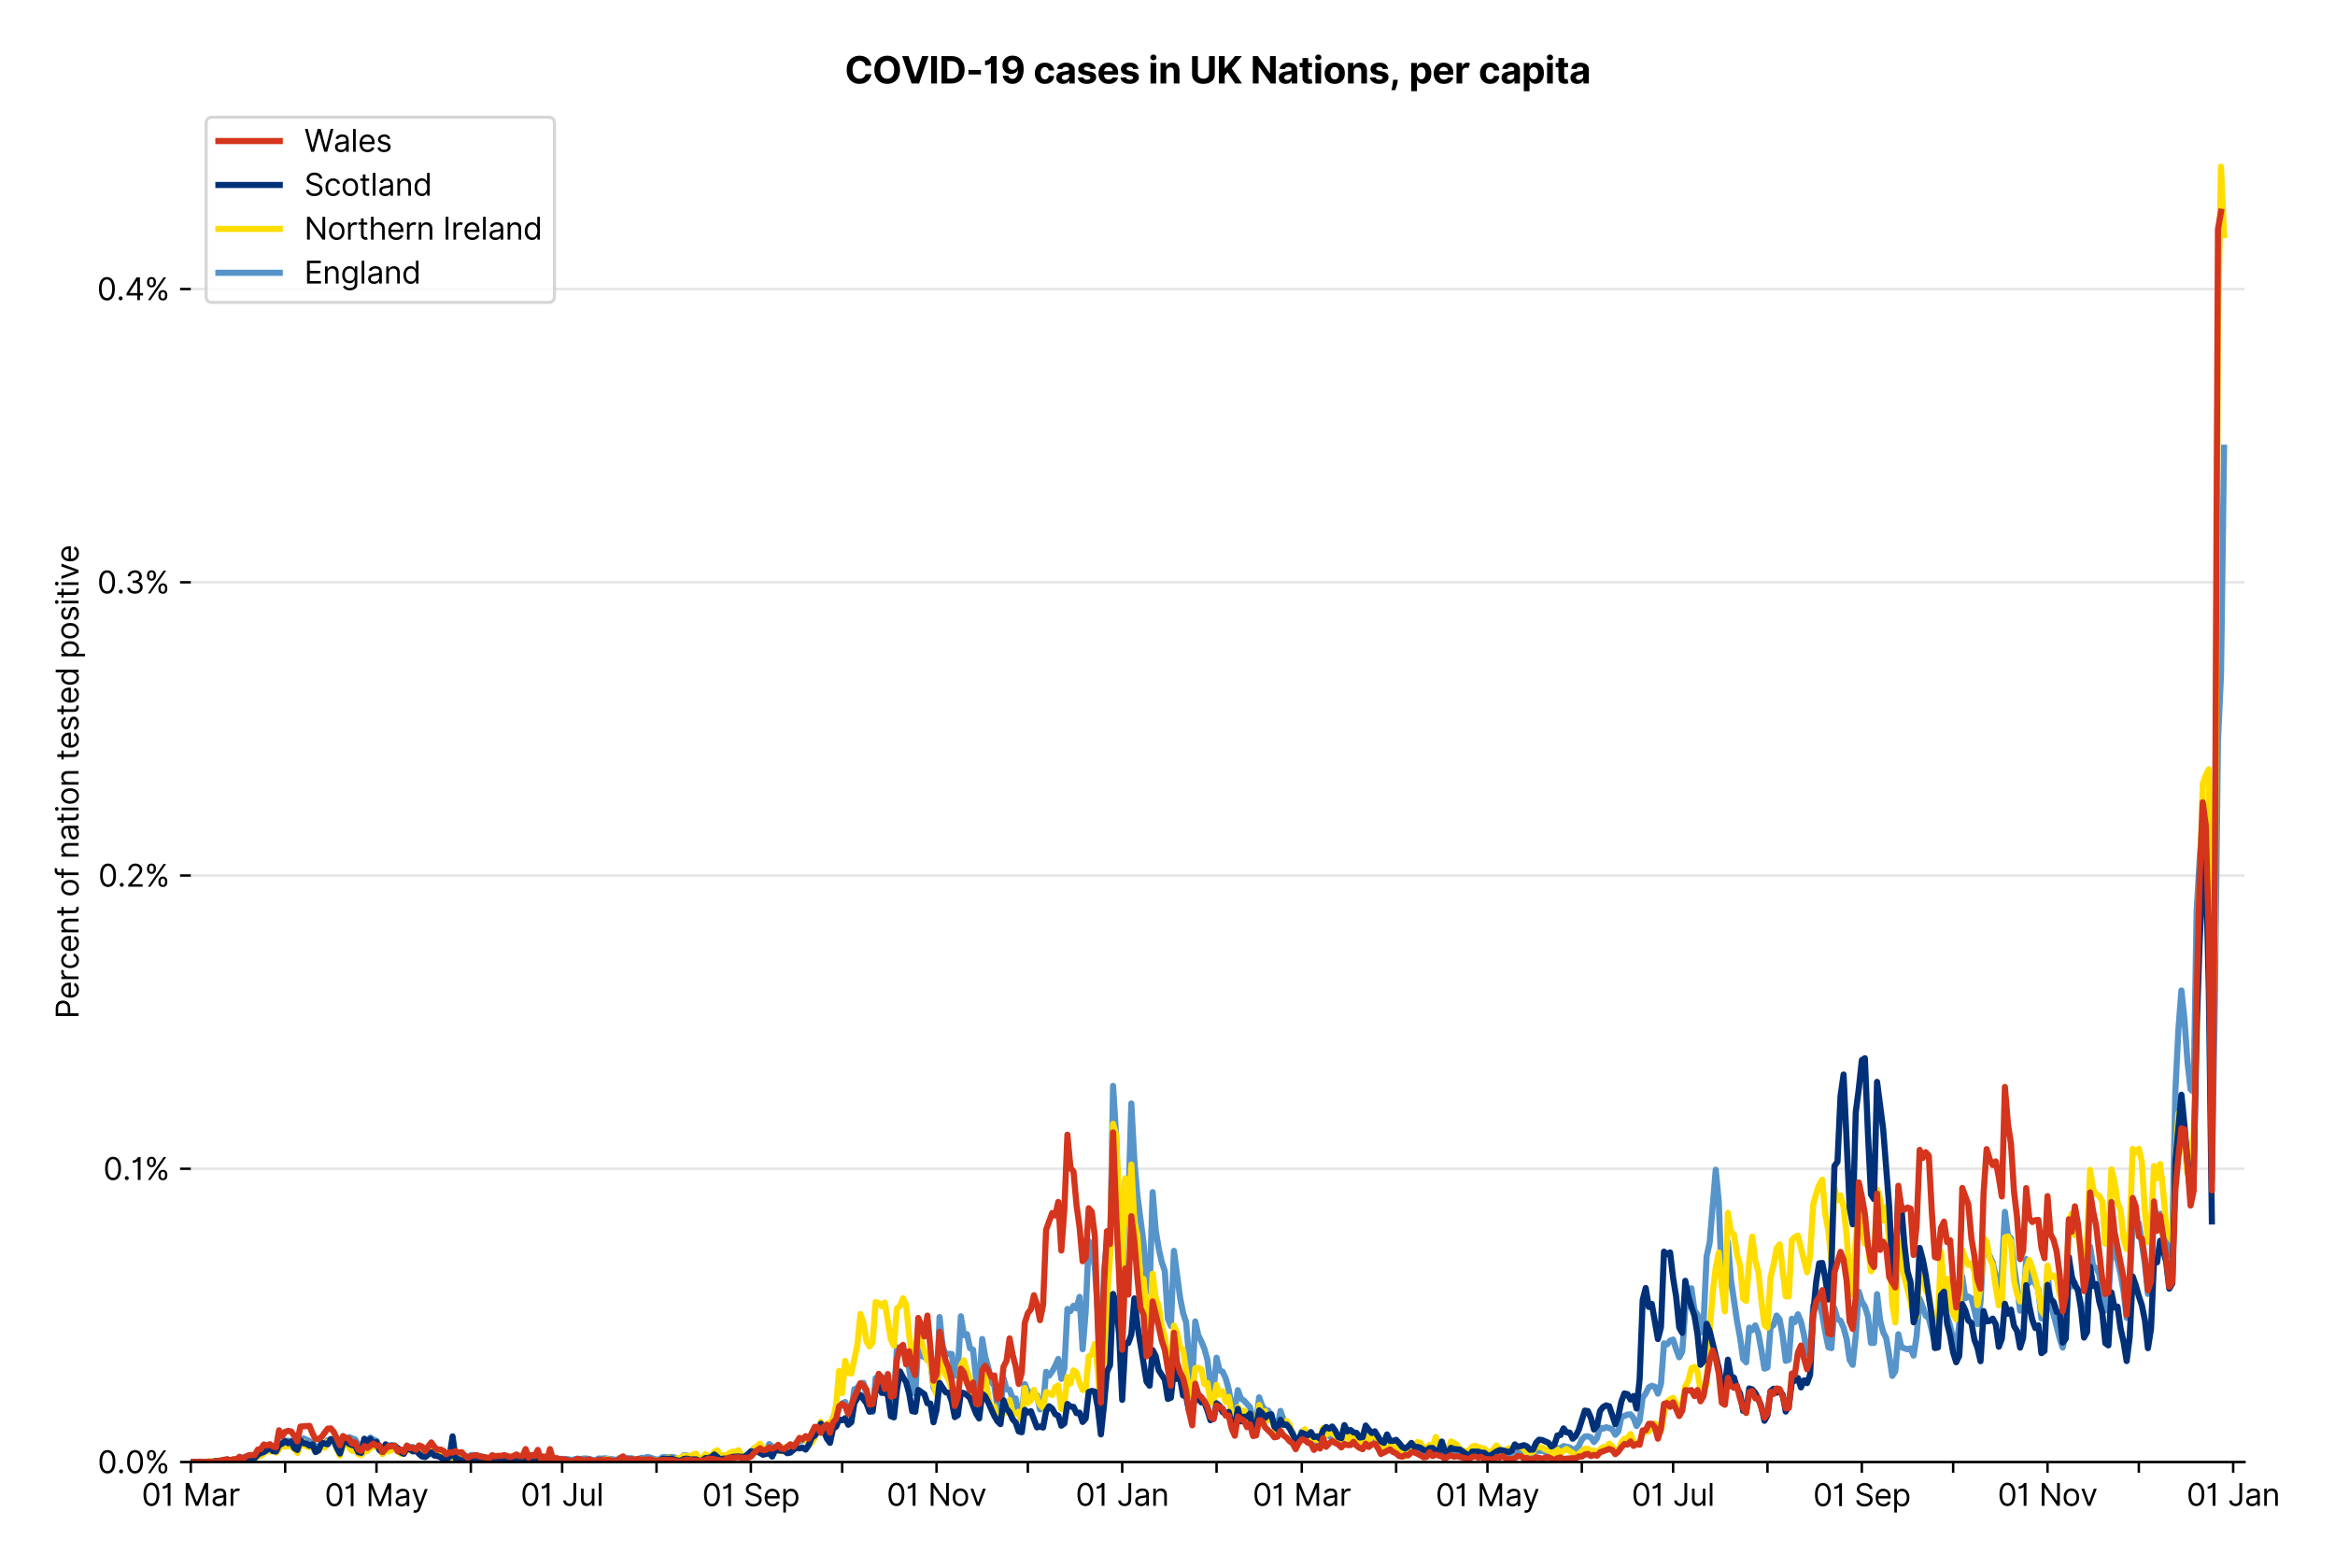 <?xml version="1.0" encoding="utf-8" standalone="no"?>
<!DOCTYPE svg PUBLIC "-//W3C//DTD SVG 1.1//EN"
  "http://www.w3.org/Graphics/SVG/1.1/DTD/svg11.dtd">
<svg xmlns:xlink="http://www.w3.org/1999/xlink" viewBox="0 0 761.317 511.234" xmlns="http://www.w3.org/2000/svg" version="1.1">
 <defs>
  <style type="text/css">*{stroke-linejoin: round; stroke-linecap: butt}</style>
 </defs>
 <g id="figure_1">
  <g id="patch_1">
   <path d="M 0 511.234 
L 761.317 511.234 
L 761.317 0 
L 0 0 
z
" style="fill: #ffffff"/>
  </g>
  <g id="axes_1">
   <g id="patch_2">
    <path d="M 62.211 476.745 
L 731.811 476.745 
L 731.811 33.225 
L 62.211 33.225 
z
" style="fill: #ffffff"/>
   </g>
   <g id="matplotlib.axis_1">
    <g id="xtick_1">
     <g id="line2d_1">
      <defs>
       <path id="m7322c3bf8f" d="M 0 0 
L 0 3.5 
" style="stroke: #000000; stroke-width: 0.8"/>
      </defs>
      <g>
       <use xlink:href="#m7322c3bf8f" x="62.211" y="476.745" style="stroke: #000000; stroke-width: 0.8"/>
      </g>
     </g>
     <g id="text_1">
      <!-- 01 Mar -->
      <g transform="translate(46.174 491.018)scale(0.1 -0.1)">
       <defs>
        <path id="Inter-Regular-30" d="M 2000 -64 
Q 1230 -64 806 561 
Q 382 1186 382 2327 
Q 382 3459 809 4088 
Q 1236 4718 2000 4718 
Q 2764 4718 3191 4088 
Q 3618 3459 3618 2327 
Q 3618 1186 3194 561 
Q 2771 -64 2000 -64 
z
M 2000 436 
Q 2509 436 2791 927 
Q 3073 1418 3073 2327 
Q 3073 3234 2789 3730 
Q 2505 4227 2000 4227 
Q 1496 4227 1211 3730 
Q 927 3234 927 2327 
Q 927 1418 1210 927 
Q 1493 436 2000 436 
z
" transform="scale(0.016)"/>
        <path id="Inter-Regular-31" d="M 1973 4655 
L 1973 0 
L 1409 0 
L 1409 3836 
L 1373 3836 
Q 1341 3773 1209 3692 
Q 1077 3611 868 3551 
Q 659 3491 391 3491 
L 391 3964 
Q 661 3964 859 4061 
Q 1057 4159 1190 4291 
Q 1323 4423 1392 4529 
Q 1461 4636 1473 4655 
L 1973 4655 
z
" transform="scale(0.016)"/>
        <path id="Inter-Regular-20" transform="scale(0.016)"/>
        <path id="Inter-Regular-4d" d="M 564 4655 
L 1236 4655 
L 2818 791 
L 2873 791 
L 4455 4655 
L 5127 4655 
L 5127 0 
L 4600 0 
L 4600 3536 
L 4555 3536 
L 3100 0 
L 2591 0 
L 1136 3536 
L 1091 3536 
L 1091 0 
L 564 0 
L 564 4655 
z
" transform="scale(0.016)"/>
        <path id="Inter-Regular-61" d="M 1518 -82 
Q 1186 -82 916 44 
Q 646 170 486 410 
Q 327 650 327 991 
Q 327 1291 445 1478 
Q 564 1666 761 1773 
Q 959 1880 1199 1933 
Q 1439 1986 1682 2018 
Q 2000 2059 2199 2080 
Q 2398 2102 2490 2154 
Q 2582 2207 2582 2336 
L 2582 2355 
Q 2582 2691 2399 2877 
Q 2216 3064 1846 3064 
Q 1461 3064 1243 2895 
Q 1025 2727 936 2536 
L 427 2718 
Q 564 3036 792 3214 
Q 1021 3393 1292 3464 
Q 1564 3536 1827 3536 
Q 1996 3536 2215 3496 
Q 2434 3457 2640 3334 
Q 2846 3211 2982 2963 
Q 3118 2716 3118 2300 
L 3118 0 
L 2582 0 
L 2582 473 
L 2555 473 
Q 2500 359 2373 229 
Q 2246 100 2034 9 
Q 1823 -82 1518 -82 
z
M 1600 400 
Q 1918 400 2137 525 
Q 2357 650 2469 847 
Q 2582 1045 2582 1264 
L 2582 1755 
Q 2548 1714 2433 1681 
Q 2318 1648 2169 1624 
Q 2021 1600 1881 1583 
Q 1741 1566 1655 1555 
Q 1446 1527 1265 1467 
Q 1084 1407 974 1287 
Q 864 1168 864 964 
Q 864 684 1072 542 
Q 1280 400 1600 400 
z
" transform="scale(0.016)"/>
        <path id="Inter-Regular-72" d="M 491 0 
L 491 3491 
L 1009 3491 
L 1009 2964 
L 1046 2964 
Q 1139 3223 1389 3384 
Q 1639 3545 1955 3545 
Q 2100 3545 2209 3511 
Q 2318 3477 2400 3418 
L 2218 2964 
Q 2161 2993 2085 3010 
Q 2009 3027 1909 3027 
Q 1527 3027 1277 2794 
Q 1027 2561 1027 2209 
L 1027 0 
L 491 0 
z
" transform="scale(0.016)"/>
       </defs>
       <use xlink:href="#Inter-Regular-30"/>
       <use xlink:href="#Inter-Regular-31" x="62.5"/>
       <use xlink:href="#Inter-Regular-20" x="106.676"/>
       <use xlink:href="#Inter-Regular-4d" x="134.801"/>
       <use xlink:href="#Inter-Regular-61" x="225.994"/>
       <use xlink:href="#Inter-Regular-72" x="282.386"/>
      </g>
     </g>
    </g>
    <g id="xtick_2">
     <g id="line2d_2">
      <g>
       <use xlink:href="#m7322c3bf8f" x="92.976" y="476.745" style="stroke: #000000; stroke-width: 0.8"/>
      </g>
     </g>
    </g>
    <g id="xtick_3">
     <g id="line2d_3">
      <g>
       <use xlink:href="#m7322c3bf8f" x="122.748" y="476.745" style="stroke: #000000; stroke-width: 0.8"/>
      </g>
     </g>
     <g id="text_2">
      <!-- 01 May -->
      <g transform="translate(105.845 491.117)scale(0.1 -0.1)">
       <defs>
        <path id="Inter-Regular-79" d="M 818 -1355 
Q 682 -1355 575 -1333 
Q 468 -1311 427 -1291 
L 564 -818 
Q 857 -893 1053 -814 
Q 1250 -736 1391 -345 
L 1509 -18 
L 218 3491 
L 800 3491 
L 1764 709 
L 1800 709 
L 2764 3491 
L 3346 3491 
L 1846 -564 
Q 1550 -1355 818 -1355 
z
" transform="scale(0.016)"/>
       </defs>
       <use xlink:href="#Inter-Regular-30"/>
       <use xlink:href="#Inter-Regular-31" x="62.5"/>
       <use xlink:href="#Inter-Regular-20" x="106.676"/>
       <use xlink:href="#Inter-Regular-4d" x="134.801"/>
       <use xlink:href="#Inter-Regular-61" x="225.994"/>
       <use xlink:href="#Inter-Regular-79" x="282.386"/>
      </g>
     </g>
    </g>
    <g id="xtick_4">
     <g id="line2d_4">
      <g>
       <use xlink:href="#m7322c3bf8f" x="153.513" y="476.745" style="stroke: #000000; stroke-width: 0.8"/>
      </g>
     </g>
    </g>
    <g id="xtick_5">
     <g id="line2d_5">
      <g>
       <use xlink:href="#m7322c3bf8f" x="183.285" y="476.745" style="stroke: #000000; stroke-width: 0.8"/>
      </g>
     </g>
     <g id="text_3">
      <!-- 01 Jul -->
      <g transform="translate(169.741 491.018)scale(0.1 -0.1)">
       <defs>
        <path id="Inter-Regular-4a" d="M 2346 4655 
L 2909 4655 
L 2909 1327 
Q 2909 657 2549 296 
Q 2189 -64 1582 -64 
Q 1200 -64 902 76 
Q 605 216 434 475 
Q 264 734 264 1091 
L 818 1091 
Q 818 795 1034 615 
Q 1250 436 1582 436 
Q 1948 436 2147 664 
Q 2346 893 2346 1327 
L 2346 4655 
z
" transform="scale(0.016)"/>
        <path id="Inter-Regular-75" d="M 2691 1427 
L 2691 3491 
L 3227 3491 
L 3227 0 
L 2691 0 
L 2691 591 
L 2655 591 
Q 2532 325 2273 140 
Q 2014 -45 1618 -45 
Q 1127 -45 809 280 
Q 491 605 491 1273 
L 491 3491 
L 1027 3491 
L 1027 1309 
Q 1027 927 1242 700 
Q 1457 473 1791 473 
Q 1991 473 2199 575 
Q 2407 677 2549 888 
Q 2691 1100 2691 1427 
z
" transform="scale(0.016)"/>
        <path id="Inter-Regular-6c" d="M 1027 4655 
L 1027 0 
L 491 0 
L 491 4655 
L 1027 4655 
z
" transform="scale(0.016)"/>
       </defs>
       <use xlink:href="#Inter-Regular-30"/>
       <use xlink:href="#Inter-Regular-31" x="62.5"/>
       <use xlink:href="#Inter-Regular-20" x="106.676"/>
       <use xlink:href="#Inter-Regular-4a" x="134.801"/>
       <use xlink:href="#Inter-Regular-75" x="189.063"/>
       <use xlink:href="#Inter-Regular-6c" x="247.159"/>
      </g>
     </g>
    </g>
    <g id="xtick_6">
     <g id="line2d_6">
      <g>
       <use xlink:href="#m7322c3bf8f" x="214.05" y="476.745" style="stroke: #000000; stroke-width: 0.8"/>
      </g>
     </g>
    </g>
    <g id="xtick_7">
     <g id="line2d_7">
      <g>
       <use xlink:href="#m7322c3bf8f" x="244.814" y="476.745" style="stroke: #000000; stroke-width: 0.8"/>
      </g>
     </g>
     <g id="text_4">
      <!-- 01 Sep -->
      <g transform="translate(228.927 491.117)scale(0.1 -0.1)">
       <defs>
        <path id="Inter-Regular-53" d="M 3109 3491 
Q 3068 3836 2777 4027 
Q 2486 4218 2064 4218 
Q 1600 4218 1318 3999 
Q 1036 3780 1036 3445 
Q 1036 3195 1189 3042 
Q 1343 2889 1553 2803 
Q 1764 2718 1936 2673 
L 2409 2545 
Q 2591 2498 2815 2414 
Q 3039 2330 3244 2185 
Q 3450 2041 3584 1816 
Q 3718 1591 3718 1264 
Q 3718 886 3521 581 
Q 3325 277 2949 97 
Q 2573 -82 2036 -82 
Q 1286 -82 845 272 
Q 405 627 364 1200 
L 946 1200 
Q 968 936 1124 764 
Q 1280 593 1519 510 
Q 1759 427 2036 427 
Q 2359 427 2616 533 
Q 2873 639 3023 828 
Q 3173 1018 3173 1273 
Q 3173 1505 3043 1650 
Q 2914 1795 2702 1886 
Q 2491 1977 2246 2045 
L 1673 2209 
Q 1127 2366 809 2657 
Q 491 2948 491 3418 
Q 491 3809 703 4101 
Q 916 4393 1276 4555 
Q 1636 4718 2082 4718 
Q 2532 4718 2882 4558 
Q 3232 4398 3437 4120 
Q 3643 3843 3655 3491 
L 3109 3491 
z
" transform="scale(0.016)"/>
        <path id="Inter-Regular-65" d="M 1955 -73 
Q 1450 -73 1085 151 
Q 721 375 524 778 
Q 327 1182 327 1718 
Q 327 2255 524 2665 
Q 721 3075 1074 3305 
Q 1427 3536 1900 3536 
Q 2173 3536 2439 3445 
Q 2705 3355 2923 3151 
Q 3141 2948 3270 2614 
Q 3400 2280 3400 1791 
L 3400 1564 
L 866 1564 
Q 884 1005 1183 707 
Q 1482 409 1955 409 
Q 2271 409 2498 545 
Q 2725 682 2827 955 
L 3346 809 
Q 3223 414 2854 170 
Q 2486 -73 1955 -73 
z
M 866 2027 
L 2855 2027 
Q 2855 2470 2595 2762 
Q 2336 3055 1900 3055 
Q 1593 3055 1368 2911 
Q 1143 2768 1013 2533 
Q 884 2298 866 2027 
z
" transform="scale(0.016)"/>
        <path id="Inter-Regular-70" d="M 491 -1309 
L 491 3491 
L 1009 3491 
L 1009 2936 
L 1073 2936 
Q 1132 3027 1237 3169 
Q 1343 3311 1542 3423 
Q 1741 3536 2082 3536 
Q 2523 3536 2859 3315 
Q 3196 3095 3384 2690 
Q 3573 2286 3573 1736 
Q 3573 1182 3384 776 
Q 3196 370 2861 148 
Q 2527 -73 2091 -73 
Q 1755 -73 1552 39 
Q 1350 152 1241 296 
Q 1132 441 1073 536 
L 1027 536 
L 1027 -1309 
L 491 -1309 
z
M 1018 1745 
Q 1018 1152 1276 780 
Q 1534 409 2018 409 
Q 2355 409 2581 587 
Q 2807 766 2921 1069 
Q 3036 1373 3036 1745 
Q 3036 2114 2923 2410 
Q 2811 2707 2585 2881 
Q 2359 3055 2018 3055 
Q 1527 3055 1272 2693 
Q 1018 2332 1018 1745 
z
" transform="scale(0.016)"/>
       </defs>
       <use xlink:href="#Inter-Regular-30"/>
       <use xlink:href="#Inter-Regular-31" x="62.5"/>
       <use xlink:href="#Inter-Regular-20" x="106.676"/>
       <use xlink:href="#Inter-Regular-53" x="134.801"/>
       <use xlink:href="#Inter-Regular-65" x="198.58"/>
       <use xlink:href="#Inter-Regular-70" x="256.818"/>
      </g>
     </g>
    </g>
    <g id="xtick_8">
     <g id="line2d_8">
      <g>
       <use xlink:href="#m7322c3bf8f" x="274.587" y="476.745" style="stroke: #000000; stroke-width: 0.8"/>
      </g>
     </g>
    </g>
    <g id="xtick_9">
     <g id="line2d_9">
      <g>
       <use xlink:href="#m7322c3bf8f" x="305.351" y="476.745" style="stroke: #000000; stroke-width: 0.8"/>
      </g>
     </g>
     <g id="text_5">
      <!-- 01 Nov -->
      <g transform="translate(289.08 491.018)scale(0.1 -0.1)">
       <defs>
        <path id="Inter-Regular-4e" d="M 4255 4655 
L 4255 0 
L 3709 0 
L 1173 3655 
L 1127 3655 
L 1127 0 
L 564 0 
L 564 4655 
L 1109 4655 
L 3655 991 
L 3700 991 
L 3700 4655 
L 4255 4655 
z
" transform="scale(0.016)"/>
        <path id="Inter-Regular-6f" d="M 1909 -73 
Q 1436 -73 1080 152 
Q 725 377 526 781 
Q 327 1186 327 1727 
Q 327 2273 526 2679 
Q 725 3086 1080 3311 
Q 1436 3536 1909 3536 
Q 2382 3536 2737 3311 
Q 3093 3086 3292 2679 
Q 3491 2273 3491 1727 
Q 3491 1186 3292 781 
Q 3093 377 2737 152 
Q 2382 -73 1909 -73 
z
M 1909 409 
Q 2268 409 2500 593 
Q 2732 777 2843 1077 
Q 2955 1377 2955 1727 
Q 2955 2077 2843 2379 
Q 2732 2682 2500 2868 
Q 2268 3055 1909 3055 
Q 1550 3055 1318 2868 
Q 1086 2682 975 2379 
Q 864 2077 864 1727 
Q 864 1377 975 1077 
Q 1086 777 1318 593 
Q 1550 409 1909 409 
z
" transform="scale(0.016)"/>
        <path id="Inter-Regular-76" d="M 3346 3491 
L 2055 0 
L 1509 0 
L 218 3491 
L 800 3491 
L 1764 709 
L 1800 709 
L 2764 3491 
L 3346 3491 
z
" transform="scale(0.016)"/>
       </defs>
       <use xlink:href="#Inter-Regular-30"/>
       <use xlink:href="#Inter-Regular-31" x="62.5"/>
       <use xlink:href="#Inter-Regular-20" x="106.676"/>
       <use xlink:href="#Inter-Regular-4e" x="134.801"/>
       <use xlink:href="#Inter-Regular-6f" x="210.085"/>
       <use xlink:href="#Inter-Regular-76" x="269.744"/>
      </g>
     </g>
    </g>
    <g id="xtick_10">
     <g id="line2d_10">
      <g>
       <use xlink:href="#m7322c3bf8f" x="335.124" y="476.745" style="stroke: #000000; stroke-width: 0.8"/>
      </g>
     </g>
    </g>
    <g id="xtick_11">
     <g id="line2d_11">
      <g>
       <use xlink:href="#m7322c3bf8f" x="365.888" y="476.745" style="stroke: #000000; stroke-width: 0.8"/>
      </g>
     </g>
     <g id="text_6">
      <!-- 01 Jan -->
      <g transform="translate(350.689 491.018)scale(0.1 -0.1)">
       <defs>
        <path id="Inter-Regular-6e" d="M 1027 2100 
L 1027 0 
L 491 0 
L 491 3491 
L 1009 3491 
L 1009 2945 
L 1055 2945 
Q 1177 3211 1427 3373 
Q 1677 3536 2073 3536 
Q 2602 3536 2928 3211 
Q 3255 2886 3255 2218 
L 3255 0 
L 2718 0 
L 2718 2182 
Q 2718 2593 2504 2824 
Q 2291 3055 1918 3055 
Q 1534 3055 1280 2806 
Q 1027 2557 1027 2100 
z
" transform="scale(0.016)"/>
       </defs>
       <use xlink:href="#Inter-Regular-30"/>
       <use xlink:href="#Inter-Regular-31" x="62.5"/>
       <use xlink:href="#Inter-Regular-20" x="106.676"/>
       <use xlink:href="#Inter-Regular-4a" x="134.801"/>
       <use xlink:href="#Inter-Regular-61" x="189.063"/>
       <use xlink:href="#Inter-Regular-6e" x="245.455"/>
      </g>
     </g>
    </g>
    <g id="xtick_12">
     <g id="line2d_12">
      <g>
       <use xlink:href="#m7322c3bf8f" x="396.653" y="476.745" style="stroke: #000000; stroke-width: 0.8"/>
      </g>
     </g>
    </g>
    <g id="xtick_13">
     <g id="line2d_13">
      <g>
       <use xlink:href="#m7322c3bf8f" x="424.44" y="476.745" style="stroke: #000000; stroke-width: 0.8"/>
      </g>
     </g>
     <g id="text_7">
      <!-- 01 Mar -->
      <g transform="translate(408.404 491.018)scale(0.1 -0.1)">
       <use xlink:href="#Inter-Regular-30"/>
       <use xlink:href="#Inter-Regular-31" x="62.5"/>
       <use xlink:href="#Inter-Regular-20" x="106.676"/>
       <use xlink:href="#Inter-Regular-4d" x="134.801"/>
       <use xlink:href="#Inter-Regular-61" x="225.994"/>
       <use xlink:href="#Inter-Regular-72" x="282.386"/>
      </g>
     </g>
    </g>
    <g id="xtick_14">
     <g id="line2d_14">
      <g>
       <use xlink:href="#m7322c3bf8f" x="455.205" y="476.745" style="stroke: #000000; stroke-width: 0.8"/>
      </g>
     </g>
    </g>
    <g id="xtick_15">
     <g id="line2d_15">
      <g>
       <use xlink:href="#m7322c3bf8f" x="484.977" y="476.745" style="stroke: #000000; stroke-width: 0.8"/>
      </g>
     </g>
     <g id="text_8">
      <!-- 01 May -->
      <g transform="translate(468.074 491.117)scale(0.1 -0.1)">
       <use xlink:href="#Inter-Regular-30"/>
       <use xlink:href="#Inter-Regular-31" x="62.5"/>
       <use xlink:href="#Inter-Regular-20" x="106.676"/>
       <use xlink:href="#Inter-Regular-4d" x="134.801"/>
       <use xlink:href="#Inter-Regular-61" x="225.994"/>
       <use xlink:href="#Inter-Regular-79" x="282.386"/>
      </g>
     </g>
    </g>
    <g id="xtick_16">
     <g id="line2d_16">
      <g>
       <use xlink:href="#m7322c3bf8f" x="515.742" y="476.745" style="stroke: #000000; stroke-width: 0.8"/>
      </g>
     </g>
    </g>
    <g id="xtick_17">
     <g id="line2d_17">
      <g>
       <use xlink:href="#m7322c3bf8f" x="545.514" y="476.745" style="stroke: #000000; stroke-width: 0.8"/>
      </g>
     </g>
     <g id="text_9">
      <!-- 01 Jul -->
      <g transform="translate(531.971 491.018)scale(0.1 -0.1)">
       <use xlink:href="#Inter-Regular-30"/>
       <use xlink:href="#Inter-Regular-31" x="62.5"/>
       <use xlink:href="#Inter-Regular-20" x="106.676"/>
       <use xlink:href="#Inter-Regular-4a" x="134.801"/>
       <use xlink:href="#Inter-Regular-75" x="189.063"/>
       <use xlink:href="#Inter-Regular-6c" x="247.159"/>
      </g>
     </g>
    </g>
    <g id="xtick_18">
     <g id="line2d_18">
      <g>
       <use xlink:href="#m7322c3bf8f" x="576.279" y="476.745" style="stroke: #000000; stroke-width: 0.8"/>
      </g>
     </g>
    </g>
    <g id="xtick_19">
     <g id="line2d_19">
      <g>
       <use xlink:href="#m7322c3bf8f" x="607.044" y="476.745" style="stroke: #000000; stroke-width: 0.8"/>
      </g>
     </g>
     <g id="text_10">
      <!-- 01 Sep -->
      <g transform="translate(591.156 491.117)scale(0.1 -0.1)">
       <use xlink:href="#Inter-Regular-30"/>
       <use xlink:href="#Inter-Regular-31" x="62.5"/>
       <use xlink:href="#Inter-Regular-20" x="106.676"/>
       <use xlink:href="#Inter-Regular-53" x="134.801"/>
       <use xlink:href="#Inter-Regular-65" x="198.58"/>
       <use xlink:href="#Inter-Regular-70" x="256.818"/>
      </g>
     </g>
    </g>
    <g id="xtick_20">
     <g id="line2d_20">
      <g>
       <use xlink:href="#m7322c3bf8f" x="636.816" y="476.745" style="stroke: #000000; stroke-width: 0.8"/>
      </g>
     </g>
    </g>
    <g id="xtick_21">
     <g id="line2d_21">
      <g>
       <use xlink:href="#m7322c3bf8f" x="667.581" y="476.745" style="stroke: #000000; stroke-width: 0.8"/>
      </g>
     </g>
     <g id="text_11">
      <!-- 01 Nov -->
      <g transform="translate(651.31 491.018)scale(0.1 -0.1)">
       <use xlink:href="#Inter-Regular-30"/>
       <use xlink:href="#Inter-Regular-31" x="62.5"/>
       <use xlink:href="#Inter-Regular-20" x="106.676"/>
       <use xlink:href="#Inter-Regular-4e" x="134.801"/>
       <use xlink:href="#Inter-Regular-6f" x="210.085"/>
       <use xlink:href="#Inter-Regular-76" x="269.744"/>
      </g>
     </g>
    </g>
    <g id="xtick_22">
     <g id="line2d_22">
      <g>
       <use xlink:href="#m7322c3bf8f" x="697.353" y="476.745" style="stroke: #000000; stroke-width: 0.8"/>
      </g>
     </g>
    </g>
    <g id="xtick_23">
     <g id="line2d_23">
      <g>
       <use xlink:href="#m7322c3bf8f" x="728.118" y="476.745" style="stroke: #000000; stroke-width: 0.8"/>
      </g>
     </g>
     <g id="text_12">
      <!-- 01 Jan -->
      <g transform="translate(712.919 491.018)scale(0.1 -0.1)">
       <use xlink:href="#Inter-Regular-30"/>
       <use xlink:href="#Inter-Regular-31" x="62.5"/>
       <use xlink:href="#Inter-Regular-20" x="106.676"/>
       <use xlink:href="#Inter-Regular-4a" x="134.801"/>
       <use xlink:href="#Inter-Regular-61" x="189.063"/>
       <use xlink:href="#Inter-Regular-6e" x="245.455"/>
      </g>
     </g>
    </g>
   </g>
   <g id="matplotlib.axis_2">
    <g id="ytick_1">
     <g id="line2d_24">
      <path d="M 62.211 476.745 
L 731.811 476.745 
" clip-path="url(#pd463d9af02)" style="fill: none; stroke: #e5e5e5; stroke-width: 0.8; stroke-linecap: square"/>
     </g>
     <g id="line2d_25">
      <defs>
       <path id="m4d2f92eaef" d="M 0 0 
L -3.5 0 
" style="stroke: #000000; stroke-width: 0.8"/>
      </defs>
      <g>
       <use xlink:href="#m4d2f92eaef" x="62.211" y="476.745" style="stroke: #000000; stroke-width: 0.8"/>
      </g>
     </g>
     <g id="text_13">
      <!-- 0.0% -->
      <g transform="translate(31.83 480.382)scale(0.1 -0.1)">
       <defs>
        <path id="Inter-Regular-2e" d="M 882 -36 
Q 714 -36 593 84 
Q 473 205 473 373 
Q 473 541 593 661 
Q 714 782 882 782 
Q 1050 782 1170 661 
Q 1291 541 1291 373 
Q 1291 205 1170 84 
Q 1050 -36 882 -36 
z
" transform="scale(0.016)"/>
        <path id="Inter-Regular-25" d="M 2855 873 
L 2855 1118 
Q 2855 1373 2960 1585 
Q 3066 1798 3269 1926 
Q 3473 2055 3764 2055 
Q 4059 2055 4259 1926 
Q 4459 1798 4561 1585 
Q 4664 1373 4664 1118 
L 4664 873 
Q 4664 618 4560 405 
Q 4457 193 4256 64 
Q 4055 -64 3764 -64 
Q 3468 -64 3266 64 
Q 3064 193 2959 405 
Q 2855 618 2855 873 
z
M 536 3536 
L 536 3782 
Q 536 4036 642 4248 
Q 748 4461 951 4589 
Q 1155 4718 1446 4718 
Q 1741 4718 1941 4589 
Q 2141 4461 2243 4248 
Q 2346 4036 2346 3782 
L 2346 3536 
Q 2346 3282 2242 3069 
Q 2139 2857 1937 2728 
Q 1736 2600 1446 2600 
Q 1150 2600 948 2728 
Q 746 2857 641 3069 
Q 536 3282 536 3536 
z
M 709 0 
L 3909 4655 
L 4427 4655 
L 1227 0 
L 709 0 
z
M 3318 1118 
L 3318 873 
Q 3318 661 3418 494 
Q 3518 327 3764 327 
Q 4002 327 4101 494 
Q 4200 661 4200 873 
L 4200 1118 
Q 4200 1330 4104 1497 
Q 4009 1664 3764 1664 
Q 3525 1664 3421 1497 
Q 3318 1330 3318 1118 
z
M 1000 3782 
L 1000 3536 
Q 1000 3325 1100 3158 
Q 1200 2991 1446 2991 
Q 1684 2991 1783 3158 
Q 1882 3325 1882 3536 
L 1882 3782 
Q 1882 3993 1786 4160 
Q 1691 4327 1446 4327 
Q 1207 4327 1103 4160 
Q 1000 3993 1000 3782 
z
" transform="scale(0.016)"/>
       </defs>
       <use xlink:href="#Inter-Regular-30"/>
       <use xlink:href="#Inter-Regular-2e" x="62.5"/>
       <use xlink:href="#Inter-Regular-30" x="90.057"/>
       <use xlink:href="#Inter-Regular-25" x="152.557"/>
      </g>
     </g>
    </g>
    <g id="ytick_2">
     <g id="line2d_26">
      <path d="M 62.211 381.121 
L 731.811 381.121 
" clip-path="url(#pd463d9af02)" style="fill: none; stroke: #e5e5e5; stroke-width: 0.8; stroke-linecap: square"/>
     </g>
     <g id="line2d_27">
      <g>
       <use xlink:href="#m4d2f92eaef" x="62.211" y="381.121" style="stroke: #000000; stroke-width: 0.8"/>
      </g>
     </g>
     <g id="text_14">
      <!-- 0.1% -->
      <g transform="translate(33.663 384.757)scale(0.1 -0.1)">
       <use xlink:href="#Inter-Regular-30"/>
       <use xlink:href="#Inter-Regular-2e" x="62.5"/>
       <use xlink:href="#Inter-Regular-31" x="90.057"/>
       <use xlink:href="#Inter-Regular-25" x="134.233"/>
      </g>
     </g>
    </g>
    <g id="ytick_3">
     <g id="line2d_28">
      <path d="M 62.211 285.496 
L 731.811 285.496 
" clip-path="url(#pd463d9af02)" style="fill: none; stroke: #e5e5e5; stroke-width: 0.8; stroke-linecap: square"/>
     </g>
     <g id="line2d_29">
      <g>
       <use xlink:href="#m4d2f92eaef" x="62.211" y="285.496" style="stroke: #000000; stroke-width: 0.8"/>
      </g>
     </g>
     <g id="text_15">
      <!-- 0.2% -->
      <g transform="translate(32.028 289.133)scale(0.1 -0.1)">
       <defs>
        <path id="Inter-Regular-32" d="M 482 0 
L 482 409 
L 2018 2091 
Q 2289 2386 2464 2605 
Q 2639 2825 2724 3019 
Q 2809 3214 2809 3427 
Q 2809 3795 2553 4011 
Q 2298 4227 1918 4227 
Q 1514 4227 1275 3985 
Q 1036 3743 1036 3345 
L 500 3345 
Q 500 3755 688 4064 
Q 877 4373 1203 4545 
Q 1530 4718 1936 4718 
Q 2346 4718 2661 4545 
Q 2977 4373 3156 4079 
Q 3336 3786 3336 3427 
Q 3336 3170 3244 2926 
Q 3152 2682 2926 2383 
Q 2700 2084 2300 1655 
L 1255 536 
L 1255 500 
L 3418 500 
L 3418 0 
L 482 0 
z
" transform="scale(0.016)"/>
       </defs>
       <use xlink:href="#Inter-Regular-30"/>
       <use xlink:href="#Inter-Regular-2e" x="62.5"/>
       <use xlink:href="#Inter-Regular-32" x="90.057"/>
       <use xlink:href="#Inter-Regular-25" x="150.568"/>
      </g>
     </g>
    </g>
    <g id="ytick_4">
     <g id="line2d_30">
      <path d="M 62.211 189.872 
L 731.811 189.872 
" clip-path="url(#pd463d9af02)" style="fill: none; stroke: #e5e5e5; stroke-width: 0.8; stroke-linecap: square"/>
     </g>
     <g id="line2d_31">
      <g>
       <use xlink:href="#m4d2f92eaef" x="62.211" y="189.872" style="stroke: #000000; stroke-width: 0.8"/>
      </g>
     </g>
     <g id="text_16">
      <!-- 0.3% -->
      <g transform="translate(31.716 193.508)scale(0.1 -0.1)">
       <defs>
        <path id="Inter-Regular-33" d="M 2055 -64 
Q 1605 -64 1253 90 
Q 902 245 696 521 
Q 491 798 473 1164 
L 1046 1164 
Q 1071 827 1356 631 
Q 1641 436 2046 436 
Q 2493 436 2783 664 
Q 3073 893 3073 1264 
Q 3073 1650 2787 1893 
Q 2502 2136 1973 2136 
L 1600 2136 
L 1600 2636 
L 1973 2636 
Q 2386 2636 2647 2856 
Q 2909 3077 2909 3445 
Q 2909 3798 2679 4012 
Q 2450 4227 2064 4227 
Q 1823 4227 1610 4139 
Q 1398 4052 1264 3887 
Q 1130 3723 1118 3491 
L 573 3491 
Q 586 3857 793 4133 
Q 1000 4409 1335 4563 
Q 1671 4718 2073 4718 
Q 2505 4718 2814 4544 
Q 3123 4370 3289 4086 
Q 3455 3802 3455 3473 
Q 3455 3080 3249 2802 
Q 3043 2525 2691 2418 
L 2691 2382 
Q 3132 2309 3379 2008 
Q 3627 1707 3627 1264 
Q 3627 884 3421 583 
Q 3216 282 2861 109 
Q 2507 -64 2055 -64 
z
" transform="scale(0.016)"/>
       </defs>
       <use xlink:href="#Inter-Regular-30"/>
       <use xlink:href="#Inter-Regular-2e" x="62.5"/>
       <use xlink:href="#Inter-Regular-33" x="90.057"/>
       <use xlink:href="#Inter-Regular-25" x="153.693"/>
      </g>
     </g>
    </g>
    <g id="ytick_5">
     <g id="line2d_32">
      <path d="M 62.211 94.247 
L 731.811 94.247 
" clip-path="url(#pd463d9af02)" style="fill: none; stroke: #e5e5e5; stroke-width: 0.8; stroke-linecap: square"/>
     </g>
     <g id="line2d_33">
      <g>
       <use xlink:href="#m4d2f92eaef" x="62.211" y="94.247" style="stroke: #000000; stroke-width: 0.8"/>
      </g>
     </g>
     <g id="text_17">
      <!-- 0.4% -->
      <g transform="translate(31.659 97.884)scale(0.1 -0.1)">
       <defs>
        <path id="Inter-Regular-34" d="M 373 955 
L 373 1418 
L 2418 4655 
L 3100 4655 
L 3100 1455 
L 3736 1455 
L 3736 955 
L 3100 955 
L 3100 0 
L 2564 0 
L 2564 955 
L 373 955 
z
M 2564 1455 
L 2564 3936 
L 2527 3936 
L 982 1491 
L 982 1455 
L 2564 1455 
z
" transform="scale(0.016)"/>
       </defs>
       <use xlink:href="#Inter-Regular-30"/>
       <use xlink:href="#Inter-Regular-2e" x="62.5"/>
       <use xlink:href="#Inter-Regular-34" x="90.057"/>
       <use xlink:href="#Inter-Regular-25" x="154.261"/>
      </g>
     </g>
    </g>
    <g id="text_18">
     <!-- Percent of nation tested positive -->
     <g transform="translate(25.614 332.215)rotate(-90)scale(0.1 -0.1)">
      <defs>
       <path id="Inter-Regular-50" d="M 564 0 
L 564 4655 
L 2136 4655 
Q 2684 4655 3033 4458 
Q 3382 4261 3550 3927 
Q 3718 3593 3718 3182 
Q 3718 2770 3551 2434 
Q 3384 2098 3036 1899 
Q 2689 1700 2146 1700 
L 1127 1700 
L 1127 0 
L 564 0 
z
M 1127 2200 
L 2127 2200 
Q 2689 2200 2926 2482 
Q 3164 2764 3164 3182 
Q 3164 3602 2925 3878 
Q 2686 4155 2118 4155 
L 1127 4155 
L 1127 2200 
z
" transform="scale(0.016)"/>
       <path id="Inter-Regular-63" d="M 1909 -73 
Q 1418 -73 1063 159 
Q 709 391 518 798 
Q 327 1205 327 1727 
Q 327 2259 524 2667 
Q 721 3075 1074 3305 
Q 1427 3536 1900 3536 
Q 2268 3536 2563 3400 
Q 2859 3264 3047 3018 
Q 3236 2773 3282 2445 
L 2746 2445 
Q 2684 2684 2474 2869 
Q 2264 3055 1909 3055 
Q 1439 3055 1151 2697 
Q 864 2339 864 1745 
Q 864 1139 1148 774 
Q 1432 409 1909 409 
Q 2223 409 2447 570 
Q 2671 732 2746 1018 
L 3282 1018 
Q 3236 709 3058 462 
Q 2880 216 2588 71 
Q 2296 -73 1909 -73 
z
" transform="scale(0.016)"/>
       <path id="Inter-Regular-74" d="M 2009 3491 
L 2009 3036 
L 1264 3036 
L 1264 1000 
Q 1264 773 1331 660 
Q 1398 548 1503 510 
Q 1609 473 1727 473 
Q 1816 473 1873 483 
Q 1930 493 1964 500 
L 2073 18 
Q 2018 -2 1920 -23 
Q 1823 -45 1673 -45 
Q 1446 -45 1228 52 
Q 1011 150 869 350 
Q 727 550 727 855 
L 727 3036 
L 200 3036 
L 200 3491 
L 727 3491 
L 727 4327 
L 1264 4327 
L 1264 3491 
L 2009 3491 
z
" transform="scale(0.016)"/>
       <path id="Inter-Regular-66" d="M 2046 3491 
L 2046 3036 
L 1264 3036 
L 1264 0 
L 727 0 
L 727 3036 
L 164 3036 
L 164 3491 
L 727 3491 
L 727 3973 
Q 727 4273 868 4473 
Q 1009 4673 1234 4773 
Q 1459 4873 1709 4873 
Q 1907 4873 2032 4841 
Q 2157 4809 2218 4782 
L 2064 4318 
Q 2023 4332 1951 4352 
Q 1880 4373 1764 4373 
Q 1498 4373 1381 4239 
Q 1264 4105 1264 3845 
L 1264 3491 
L 2046 3491 
z
" transform="scale(0.016)"/>
       <path id="Inter-Regular-69" d="M 491 0 
L 491 3491 
L 1027 3491 
L 1027 0 
L 491 0 
z
M 764 4073 
Q 607 4073 494 4179 
Q 382 4286 382 4436 
Q 382 4586 494 4693 
Q 607 4800 764 4800 
Q 921 4800 1033 4693 
Q 1146 4586 1146 4436 
Q 1146 4286 1033 4179 
Q 921 4073 764 4073 
z
" transform="scale(0.016)"/>
       <path id="Inter-Regular-73" d="M 2964 2709 
L 2482 2573 
Q 2411 2755 2245 2914 
Q 2080 3073 1727 3073 
Q 1407 3073 1194 2926 
Q 982 2780 982 2555 
Q 982 2355 1127 2239 
Q 1273 2123 1582 2045 
L 2100 1918 
Q 3027 1691 3027 973 
Q 3027 673 2855 436 
Q 2684 200 2377 63 
Q 2071 -73 1664 -73 
Q 1130 -73 780 159 
Q 430 391 336 836 
L 846 964 
Q 989 400 1655 400 
Q 2030 400 2251 560 
Q 2473 720 2473 945 
Q 2473 1316 1955 1436 
L 1373 1573 
Q 893 1686 669 1926 
Q 446 2166 446 2527 
Q 446 2823 613 3050 
Q 780 3277 1069 3406 
Q 1359 3536 1727 3536 
Q 2246 3536 2542 3309 
Q 2839 3082 2964 2709 
z
" transform="scale(0.016)"/>
       <path id="Inter-Regular-64" d="M 1809 -73 
Q 1373 -73 1039 148 
Q 705 370 516 776 
Q 327 1182 327 1736 
Q 327 2286 516 2690 
Q 705 3095 1041 3315 
Q 1377 3536 1818 3536 
Q 2159 3536 2358 3423 
Q 2557 3311 2662 3169 
Q 2768 3027 2827 2936 
L 2873 2936 
L 2873 4655 
L 3409 4655 
L 3409 0 
L 2891 0 
L 2891 536 
L 2827 536 
Q 2768 441 2659 296 
Q 2550 152 2348 39 
Q 2146 -73 1809 -73 
z
M 1882 409 
Q 2366 409 2624 780 
Q 2882 1152 2882 1745 
Q 2882 2332 2627 2693 
Q 2373 3055 1882 3055 
Q 1541 3055 1315 2881 
Q 1089 2707 976 2410 
Q 864 2114 864 1745 
Q 864 1373 978 1069 
Q 1093 766 1319 587 
Q 1546 409 1882 409 
z
" transform="scale(0.016)"/>
      </defs>
      <use xlink:href="#Inter-Regular-50"/>
      <use xlink:href="#Inter-Regular-65" x="63.494"/>
      <use xlink:href="#Inter-Regular-72" x="121.733"/>
      <use xlink:href="#Inter-Regular-63" x="160.085"/>
      <use xlink:href="#Inter-Regular-65" x="215.909"/>
      <use xlink:href="#Inter-Regular-6e" x="274.148"/>
      <use xlink:href="#Inter-Regular-74" x="332.671"/>
      <use xlink:href="#Inter-Regular-20" x="369.034"/>
      <use xlink:href="#Inter-Regular-6f" x="397.159"/>
      <use xlink:href="#Inter-Regular-66" x="456.818"/>
      <use xlink:href="#Inter-Regular-20" x="492.898"/>
      <use xlink:href="#Inter-Regular-6e" x="521.023"/>
      <use xlink:href="#Inter-Regular-61" x="579.546"/>
      <use xlink:href="#Inter-Regular-74" x="635.938"/>
      <use xlink:href="#Inter-Regular-69" x="672.301"/>
      <use xlink:href="#Inter-Regular-6f" x="696.023"/>
      <use xlink:href="#Inter-Regular-6e" x="755.682"/>
      <use xlink:href="#Inter-Regular-20" x="814.205"/>
      <use xlink:href="#Inter-Regular-74" x="842.33"/>
      <use xlink:href="#Inter-Regular-65" x="878.693"/>
      <use xlink:href="#Inter-Regular-73" x="936.932"/>
      <use xlink:href="#Inter-Regular-74" x="989.205"/>
      <use xlink:href="#Inter-Regular-65" x="1025.568"/>
      <use xlink:href="#Inter-Regular-64" x="1083.807"/>
      <use xlink:href="#Inter-Regular-20" x="1145.881"/>
      <use xlink:href="#Inter-Regular-70" x="1174.006"/>
      <use xlink:href="#Inter-Regular-6f" x="1234.943"/>
      <use xlink:href="#Inter-Regular-73" x="1294.602"/>
      <use xlink:href="#Inter-Regular-69" x="1346.875"/>
      <use xlink:href="#Inter-Regular-74" x="1370.597"/>
      <use xlink:href="#Inter-Regular-69" x="1406.96"/>
      <use xlink:href="#Inter-Regular-76" x="1430.682"/>
      <use xlink:href="#Inter-Regular-65" x="1486.364"/>
     </g>
    </g>
   </g>
   <g id="line2d_34">
    <path d="M 31.446 476.742 
L 59.234 476.733 
L 69.158 476.66 
L 71.143 476.359 
L 73.127 476.043 
L 76.105 476.075 
L 78.089 475.593 
L 79.082 475.208 
L 80.074 475.177 
L 81.067 474.912 
L 82.059 475.008 
L 83.052 474.706 
L 84.044 473.344 
L 85.036 473.316 
L 86.029 472.923 
L 87.021 472.342 
L 88.014 472.264 
L 89.006 472.741 
L 89.998 472.626 
L 90.991 470.801 
L 92.976 469.783 
L 94.96 469.848 
L 95.953 471.038 
L 96.945 471.544 
L 97.938 469.362 
L 98.93 469.027 
L 100.915 469.893 
L 102.9 471.572 
L 103.892 471.779 
L 104.885 470.95 
L 105.877 470.761 
L 106.869 469.618 
L 107.862 469.394 
L 108.854 469.878 
L 109.847 469.807 
L 110.839 470.877 
L 111.831 470.536 
L 112.824 470.02 
L 113.816 468.635 
L 115.801 469.398 
L 116.793 471.046 
L 117.786 471.449 
L 118.778 469.942 
L 119.771 469.804 
L 120.763 468.755 
L 121.756 469.467 
L 122.748 469.836 
L 123.74 472.107 
L 124.733 472.294 
L 125.725 471.938 
L 126.718 471.444 
L 127.71 471.236 
L 128.702 471.329 
L 129.695 472.316 
L 130.687 473.713 
L 131.68 473.361 
L 132.672 471.577 
L 133.664 471.811 
L 134.657 471.867 
L 135.649 473.011 
L 136.642 473.143 
L 137.634 473.754 
L 138.626 474.061 
L 139.619 473.011 
L 140.611 472.381 
L 141.604 472.781 
L 142.596 472.913 
L 144.581 474.547 
L 145.573 474.716 
L 146.566 474.417 
L 147.558 474.291 
L 148.551 474.024 
L 149.543 474.087 
L 150.535 474.427 
L 151.528 475.061 
L 152.52 475.074 
L 153.513 474.525 
L 154.505 474.459 
L 157.482 475.017 
L 158.475 475.516 
L 159.467 475.617 
L 160.459 475.073 
L 162.444 474.919 
L 163.437 475.205 
L 164.429 475.152 
L 165.422 475.413 
L 166.414 475.487 
L 167.406 475.161 
L 168.399 475.064 
L 169.391 475.205 
L 170.384 475.15 
L 171.376 475.357 
L 172.368 475.683 
L 173.361 475.82 
L 174.353 475.367 
L 175.346 475.512 
L 176.338 475.517 
L 177.33 475.668 
L 178.323 475.663 
L 180.308 476.052 
L 181.3 475.617 
L 182.292 475.776 
L 183.285 475.705 
L 185.27 475.832 
L 186.262 476.089 
L 188.247 475.642 
L 189.239 475.796 
L 190.232 475.609 
L 191.224 475.59 
L 193.209 476.033 
L 194.201 476.148 
L 195.194 475.58 
L 196.186 475.646 
L 197.179 475.519 
L 201.148 476.045 
L 202.141 475.472 
L 203.133 475.582 
L 204.126 475.484 
L 206.11 475.531 
L 207.103 475.913 
L 208.095 475.874 
L 209.088 475.379 
L 210.08 475.428 
L 211.072 475.101 
L 212.065 475.298 
L 213.057 475.686 
L 214.05 475.91 
L 215.042 475.879 
L 216.034 475.162 
L 218.019 475.152 
L 219.012 475.084 
L 220.004 475.277 
L 220.996 475.668 
L 221.989 475.807 
L 222.981 474.464 
L 224.966 474.892 
L 225.959 475.017 
L 226.951 474.991 
L 227.943 475.658 
L 228.936 475.849 
L 229.928 474.826 
L 230.921 475.184 
L 232.905 474.685 
L 233.898 475.042 
L 234.89 475.536 
L 235.883 475.565 
L 236.875 474.827 
L 237.867 474.949 
L 238.86 474.824 
L 239.852 474.501 
L 240.845 474.403 
L 241.837 474.986 
L 242.829 475.096 
L 243.822 474.614 
L 245.807 472.318 
L 246.799 472.245 
L 247.792 472.365 
L 248.784 473.043 
L 249.776 473.268 
L 250.769 470.894 
L 251.761 471.672 
L 252.754 471.927 
L 253.746 471.501 
L 254.738 471.912 
L 255.731 473.015 
L 256.723 473.857 
L 257.716 471.855 
L 258.708 471.606 
L 259.7 470.417 
L 260.693 470.078 
L 261.685 469.521 
L 262.678 469.685 
L 263.67 468.921 
L 264.662 468.804 
L 265.655 467.692 
L 266.647 466.785 
L 267.64 466.104 
L 268.632 466.545 
L 269.625 467.193 
L 270.617 466.559 
L 271.609 462.247 
L 272.602 461.996 
L 273.594 458.959 
L 274.587 457.627 
L 275.579 457.17 
L 276.571 460.339 
L 277.564 460.113 
L 278.556 452.997 
L 279.549 452.584 
L 280.541 451.066 
L 281.533 450.932 
L 282.526 454.739 
L 283.518 459.565 
L 284.511 460.414 
L 285.503 449.35 
L 286.495 450.628 
L 287.488 448.944 
L 288.48 450.971 
L 289.473 452.14 
L 290.465 455.855 
L 291.458 456.697 
L 292.45 439.356 
L 293.442 440.683 
L 294.435 440.408 
L 295.427 443.568 
L 296.42 446.122 
L 297.412 453.878 
L 298.404 454.48 
L 299.397 438.257 
L 300.389 442.099 
L 302.374 442.983 
L 303.366 443.514 
L 304.359 452.475 
L 305.351 454.135 
L 306.344 429.489 
L 307.336 439.004 
L 308.329 441.749 
L 309.321 441.441 
L 310.313 441.515 
L 311.306 448.631 
L 312.298 446.367 
L 313.291 429.214 
L 314.283 435.364 
L 315.275 435.071 
L 316.268 439.618 
L 317.26 440.125 
L 318.253 449.629 
L 319.245 452.705 
L 320.237 436.625 
L 321.23 442.373 
L 322.222 445.944 
L 323.215 450.532 
L 324.207 451.922 
L 325.199 458.782 
L 326.192 459.766 
L 327.184 449.339 
L 328.177 453.002 
L 329.169 453.178 
L 330.162 455.988 
L 331.154 456 
L 332.146 461.175 
L 333.139 461.685 
L 334.131 451.328 
L 335.124 453.87 
L 336.116 453.968 
L 337.108 455.552 
L 338.101 454.957 
L 339.093 459.6 
L 340.086 458.354 
L 341.078 447.329 
L 342.07 448.557 
L 343.063 447.205 
L 344.055 445.379 
L 345.048 443.123 
L 346.04 449.635 
L 347.032 446.083 
L 348.025 426.828 
L 349.017 427.529 
L 350.01 425.791 
L 351.002 426.659 
L 351.995 422.894 
L 352.987 439.958 
L 353.979 427.783 
L 354.972 404.701 
L 355.964 407.557 
L 356.957 413.121 
L 357.949 428.199 
L 358.941 455.31 
L 359.934 414.643 
L 360.926 404.962 
L 361.919 409.008 
L 362.911 354.101 
L 363.903 370.371 
L 364.896 397.768 
L 365.888 428.984 
L 366.881 385.083 
L 367.873 392.986 
L 368.865 359.82 
L 369.858 378.552 
L 370.85 389.919 
L 372.835 405.139 
L 373.828 416.78 
L 374.82 421.16 
L 375.812 388.745 
L 376.805 401.169 
L 377.797 407.101 
L 378.79 411.562 
L 379.782 414.514 
L 380.774 429.969 
L 381.767 432.413 
L 382.759 407.875 
L 384.744 423.045 
L 385.736 428.113 
L 386.729 431.199 
L 387.721 443.115 
L 388.714 450.608 
L 389.706 430.888 
L 390.698 435.418 
L 391.691 437.422 
L 392.683 439.789 
L 393.676 443.436 
L 394.668 451.37 
L 395.661 453.547 
L 396.653 442.731 
L 397.645 446.867 
L 398.638 447.295 
L 399.63 449.416 
L 400.623 453.095 
L 401.615 458.833 
L 402.607 459.556 
L 403.6 453.307 
L 404.592 456.029 
L 405.585 456.709 
L 407.569 458.858 
L 408.562 463.645 
L 409.554 463.998 
L 410.547 455.648 
L 411.539 458.455 
L 412.532 459.781 
L 413.524 459.976 
L 414.516 461.724 
L 415.509 465.082 
L 416.501 465.245 
L 417.494 460.067 
L 418.486 462.96 
L 419.478 464.382 
L 420.471 465.541 
L 421.463 467.154 
L 422.456 469.799 
L 423.448 470.052 
L 424.44 466.772 
L 425.433 467.127 
L 426.425 468.111 
L 428.41 469.049 
L 429.402 470.472 
L 430.395 470.751 
L 431.387 467.318 
L 432.38 467.913 
L 433.372 468.27 
L 434.365 468.813 
L 435.357 468.926 
L 436.349 470.898 
L 437.342 470.676 
L 438.334 467.539 
L 439.327 468.725 
L 440.319 468.544 
L 442.304 469.739 
L 443.296 471.041 
L 444.289 469.102 
L 445.281 468.031 
L 446.273 469.391 
L 447.266 468.092 
L 448.258 469.217 
L 449.251 470.605 
L 450.243 471.762 
L 451.235 469.807 
L 452.228 471.337 
L 453.22 471.747 
L 454.213 471.42 
L 455.205 471.895 
L 456.198 473.147 
L 458.182 473.49 
L 459.175 473.037 
L 460.167 472.406 
L 461.16 472.362 
L 463.144 472.829 
L 464.137 473.552 
L 465.129 473.529 
L 466.122 472.961 
L 467.114 473.514 
L 468.106 473.454 
L 469.099 473.696 
L 470.091 473.681 
L 471.084 474.532 
L 472.076 473.143 
L 473.068 473.145 
L 474.061 473.458 
L 475.053 473.143 
L 477.038 474.073 
L 478.031 474.712 
L 479.023 473.744 
L 480.015 473.202 
L 481.008 473.882 
L 482 473.333 
L 482.993 473.764 
L 484.977 474.836 
L 485.97 474.689 
L 486.962 473.877 
L 487.955 473.289 
L 488.947 473.292 
L 490.932 474.104 
L 491.924 474.709 
L 492.917 473.618 
L 493.909 473.064 
L 494.901 473.791 
L 495.894 473.749 
L 496.886 473.941 
L 498.871 474.614 
L 499.864 474.173 
L 500.856 472.952 
L 501.848 473.125 
L 502.841 473.071 
L 503.833 473.508 
L 504.826 473.703 
L 505.818 474.146 
L 506.81 473.63 
L 507.803 472.316 
L 508.795 472.2 
L 509.788 471.555 
L 511.772 471.968 
L 512.765 472.7 
L 513.757 472.463 
L 514.75 471.562 
L 515.742 469.413 
L 516.735 468.425 
L 517.727 468.334 
L 518.719 468.735 
L 519.712 470.216 
L 520.704 468.946 
L 521.697 465.593 
L 522.689 465.879 
L 523.681 465.383 
L 525.666 466.026 
L 526.659 467.856 
L 527.651 466.751 
L 528.643 462.049 
L 529.636 461.753 
L 530.628 461.264 
L 531.621 461.186 
L 532.613 462.362 
L 533.605 465.008 
L 534.598 463.2 
L 535.59 455.765 
L 536.583 454.397 
L 537.575 452.4 
L 538.568 451.874 
L 539.56 452.194 
L 540.552 454.456 
L 541.545 451.309 
L 542.537 438.056 
L 543.53 438.397 
L 544.522 437.171 
L 545.514 436.808 
L 546.507 439.982 
L 547.499 442.577 
L 548.492 440.699 
L 549.484 426.811 
L 550.476 424.388 
L 551.469 420.074 
L 552.461 427.235 
L 553.454 428.62 
L 554.446 434.594 
L 555.438 431.194 
L 556.431 409.707 
L 557.423 405.197 
L 559.408 381.422 
L 560.401 391.968 
L 561.393 418.168 
L 562.385 421.802 
L 563.378 404.982 
L 564.37 417.351 
L 566.355 430.808 
L 567.347 436.143 
L 568.34 443.186 
L 569.332 444.219 
L 570.325 432.907 
L 571.317 433.73 
L 572.309 432.193 
L 573.302 434.817 
L 574.294 440.245 
L 575.287 446.294 
L 576.279 445.936 
L 577.271 432.815 
L 578.264 432.078 
L 579.256 428.98 
L 580.249 430.223 
L 581.241 435.656 
L 582.234 443.759 
L 583.226 443.414 
L 584.218 430.025 
L 585.211 431.104 
L 586.203 428.568 
L 587.196 430.96 
L 588.188 435.375 
L 589.18 441.365 
L 590.173 441.507 
L 591.165 425.754 
L 592.158 425.45 
L 593.15 424.841 
L 594.142 428.725 
L 595.135 434.447 
L 596.127 439.299 
L 597.12 439.615 
L 598.112 426.582 
L 599.104 430.147 
L 600.097 430.658 
L 601.089 432.954 
L 602.082 436.645 
L 603.074 443.445 
L 604.067 445.056 
L 605.059 435.484 
L 606.051 421.182 
L 607.044 424.43 
L 608.036 426.046 
L 609.029 429.21 
L 610.021 437.914 
L 611.013 437.895 
L 612.006 422.003 
L 612.998 430.5 
L 613.991 434.363 
L 614.983 436.321 
L 615.975 442.026 
L 616.968 448.666 
L 617.96 447.136 
L 618.953 435.08 
L 619.945 439.297 
L 621.93 439.99 
L 622.922 439.684 
L 623.915 442.043 
L 624.907 435.715 
L 625.9 423.551 
L 626.892 426.097 
L 627.884 429.073 
L 628.877 429.876 
L 630.862 437.951 
L 631.854 432.333 
L 632.846 419.44 
L 633.839 427.702 
L 634.831 429.163 
L 635.824 432.349 
L 636.816 436.725 
L 637.808 440.492 
L 638.801 431.726 
L 639.793 416.227 
L 640.786 423.319 
L 641.778 422.774 
L 642.771 423.37 
L 643.763 427.257 
L 644.755 431.757 
L 645.748 424.455 
L 646.74 405.244 
L 647.733 408.998 
L 648.725 409.51 
L 649.717 411.702 
L 650.71 416.002 
L 651.702 424.259 
L 652.695 414.561 
L 653.687 395.161 
L 654.679 402.85 
L 655.672 403.832 
L 656.664 412.845 
L 657.657 419.577 
L 658.649 427.408 
L 659.641 426.882 
L 660.634 410.576 
L 661.626 418.32 
L 662.619 416.257 
L 663.611 418.652 
L 664.604 420.498 
L 665.596 429.931 
L 666.588 427.873 
L 667.581 414.585 
L 668.573 425.302 
L 669.566 428.661 
L 671.55 436.431 
L 672.543 439.425 
L 673.535 434.667 
L 674.528 417.057 
L 675.52 419.438 
L 676.512 418.288 
L 677.505 421.1 
L 678.497 425.045 
L 679.49 431.412 
L 680.482 427.849 
L 681.474 406.519 
L 682.467 413.009 
L 683.459 413.452 
L 684.452 415.471 
L 685.444 421.834 
L 686.437 427.34 
L 687.429 424.249 
L 688.421 405.875 
L 689.414 408.929 
L 690.406 410.927 
L 691.399 415.424 
L 692.391 421.104 
L 693.383 429.716 
L 694.376 420.837 
L 695.368 397.729 
L 696.361 398.198 
L 697.353 398.901 
L 699.338 412.187 
L 700.33 421.929 
L 701.323 419.299 
L 702.315 393.262 
L 703.307 398.531 
L 704.3 395.79 
L 705.292 397.882 
L 706.285 404.175 
L 707.277 409.208 
L 708.27 402.603 
L 709.262 356.076 
L 710.254 335.847 
L 711.247 322.98 
L 712.239 332.468 
L 713.232 346.339 
L 714.224 355.246 
L 715.216 356.061 
L 716.209 297.23 
L 717.201 280.087 
L 718.194 267.402 
L 719.186 269.043 
L 720.178 297.944 
L 721.171 384.543 
L 722.163 325.649 
L 723.156 241.537 
L 724.148 220.107 
L 725.141 145.995 
L 725.141 145.995 
" clip-path="url(#pd463d9af02)" style="fill: none; stroke: #5694ca; stroke-width: 2; stroke-linecap: square"/>
   </g>
   <g id="line2d_35">
    <path d="M 66.181 476.644 
L 67.173 476.644 
L 68.165 476.493 
L 70.15 476.594 
L 71.143 476.493 
L 72.135 476.19 
L 73.127 476.543 
L 74.12 476.19 
L 75.112 476.241 
L 76.105 476.644 
L 77.097 476.341 
L 78.089 476.341 
L 79.082 476.089 
L 81.067 475.887 
L 82.059 475.736 
L 83.052 475.837 
L 84.044 474.727 
L 85.036 474.727 
L 86.029 473.92 
L 87.021 472.911 
L 88.014 473.365 
L 89.006 472.961 
L 89.998 473.668 
L 90.991 472.659 
L 91.983 471.196 
L 92.976 471.7 
L 93.968 471.498 
L 94.96 471.65 
L 95.953 472.457 
L 96.945 473.769 
L 97.938 471.498 
L 98.93 470.237 
L 99.922 471.65 
L 101.907 472.053 
L 102.9 473.415 
L 103.892 473.062 
L 104.885 471.398 
L 105.877 472.053 
L 106.869 470.086 
L 107.862 469.884 
L 108.854 468.976 
L 109.847 472.507 
L 110.839 474.677 
L 111.831 471.095 
L 112.824 470.288 
L 113.816 471.952 
L 114.809 473.113 
L 115.801 472.659 
L 116.793 474.122 
L 117.786 474.525 
L 118.778 473.264 
L 119.771 473.163 
L 120.763 472.205 
L 121.756 471.044 
L 122.748 472.003 
L 123.74 472.507 
L 124.733 474.172 
L 125.725 473.113 
L 126.718 473.264 
L 127.71 472.81 
L 128.702 471.902 
L 129.695 473.214 
L 130.687 474.071 
L 131.68 473.819 
L 133.664 472.306 
L 134.657 473.062 
L 135.649 473.163 
L 136.642 473.567 
L 137.634 474.778 
L 138.626 474.979 
L 139.619 473.769 
L 140.611 473.315 
L 141.604 473.214 
L 142.596 473.92 
L 143.589 475.08 
L 144.581 474.071 
L 145.573 475.383 
L 146.566 474.878 
L 147.558 475.433 
L 148.551 475.131 
L 150.535 475.736 
L 151.528 476.14 
L 152.52 475.484 
L 154.505 475.736 
L 155.497 476.241 
L 156.49 476.19 
L 157.482 475.585 
L 158.475 476.341 
L 159.467 476.543 
L 160.459 476.089 
L 161.452 476.19 
L 162.444 475.938 
L 163.437 476.241 
L 166.414 476.341 
L 167.406 475.786 
L 169.391 476.493 
L 170.384 476.392 
L 171.376 476.14 
L 172.368 476.493 
L 173.361 476.594 
L 174.353 476.543 
L 175.346 476.341 
L 176.338 476.543 
L 184.277 476.594 
L 185.27 476.341 
L 186.262 476.695 
L 187.255 476.644 
L 188.247 476.392 
L 189.239 476.543 
L 190.232 476.442 
L 192.217 476.543 
L 193.209 476.442 
L 195.194 476.594 
L 196.186 476.392 
L 198.171 475.786 
L 199.163 476.341 
L 202.141 476.594 
L 203.133 476.14 
L 204.126 476.341 
L 205.118 476.14 
L 206.11 476.14 
L 207.103 476.543 
L 208.095 476.695 
L 209.088 476.241 
L 210.08 476.089 
L 211.072 476.291 
L 214.05 476.241 
L 215.042 476.341 
L 216.034 475.837 
L 217.027 475.938 
L 218.019 475.282 
L 219.012 475.887 
L 220.004 475.938 
L 220.996 475.433 
L 221.989 475.484 
L 222.981 474.677 
L 223.974 474.929 
L 224.966 474.878 
L 225.959 474.324 
L 226.951 474.021 
L 227.943 475.686 
L 228.936 475.736 
L 229.928 474.223 
L 230.921 474.677 
L 231.913 474.828 
L 232.905 473.365 
L 233.898 472.911 
L 234.89 474.626 
L 235.883 474.525 
L 236.875 474.626 
L 237.867 473.769 
L 238.86 473.365 
L 239.852 473.264 
L 240.845 472.911 
L 241.837 474.778 
L 242.829 475.03 
L 243.822 474.223 
L 244.814 473.869 
L 245.807 472.306 
L 246.799 471.65 
L 247.792 470.742 
L 248.784 472.457 
L 249.776 472.255 
L 251.761 474.071 
L 252.754 471.902 
L 253.746 473.062 
L 254.738 473.264 
L 255.731 471.902 
L 256.723 472.255 
L 257.716 471.145 
L 258.708 471.599 
L 259.7 470.59 
L 260.693 469.077 
L 261.685 469.026 
L 262.678 469.228 
L 263.67 471.095 
L 264.662 470.439 
L 265.655 468.724 
L 267.64 463.629 
L 268.632 465.899 
L 269.625 464.385 
L 270.617 463.881 
L 271.609 462.72 
L 272.602 458.231 
L 273.594 447.031 
L 274.587 454.245 
L 275.579 443.752 
L 276.571 447.586 
L 277.564 447.889 
L 279.549 438.506 
L 280.541 428.466 
L 281.533 431.392 
L 282.526 437.497 
L 283.518 439.06 
L 284.511 437.698 
L 285.503 424.582 
L 286.495 424.935 
L 287.488 425.944 
L 288.48 424.733 
L 290.465 436.74 
L 291.458 438.808 
L 292.45 426.65 
L 293.442 425.894 
L 294.435 423.371 
L 295.427 425.389 
L 296.42 435.378 
L 297.412 441.886 
L 298.404 443.954 
L 299.397 433.41 
L 300.389 437.244 
L 302.374 443.702 
L 303.366 443.5 
L 304.359 451.42 
L 305.351 454.598 
L 306.344 443.147 
L 307.336 445.215 
L 308.329 448.444 
L 309.321 449.755 
L 310.313 452.833 
L 311.306 454.8 
L 312.298 456.364 
L 313.291 445.266 
L 314.283 443.55 
L 315.275 446.981 
L 316.268 450.008 
L 317.26 454.195 
L 319.245 458.685 
L 320.237 448.393 
L 321.23 448.746 
L 322.222 455.456 
L 323.215 459.694 
L 324.207 458.584 
L 325.199 462.468 
L 326.192 463.477 
L 327.184 458.634 
L 328.177 460.602 
L 329.169 456.515 
L 330.162 460.753 
L 331.154 460.955 
L 332.146 460.349 
L 333.139 464.284 
L 334.131 452.631 
L 335.124 457.474 
L 336.116 456.616 
L 337.108 453.236 
L 338.101 455.91 
L 339.093 458.13 
L 340.086 459.088 
L 341.078 453.943 
L 342.07 454.296 
L 343.063 454.901 
L 344.055 452.328 
L 345.048 451.773 
L 346.04 459.492 
L 347.032 457.575 
L 348.025 448.999 
L 349.017 451.168 
L 350.01 446.88 
L 351.002 447.586 
L 351.995 450.916 
L 352.987 453.236 
L 353.979 453.085 
L 354.972 442.289 
L 355.964 441.734 
L 356.957 438.304 
L 357.949 446.981 
L 358.941 460.602 
L 360.926 424.582 
L 361.919 409.952 
L 362.911 366.466 
L 363.903 369.997 
L 365.888 417.166 
L 366.881 384.224 
L 367.873 399.005 
L 368.865 379.734 
L 369.858 398.702 
L 370.85 402.738 
L 371.843 417.116 
L 372.835 417.015 
L 373.828 428.164 
L 374.82 434.419 
L 375.812 415.35 
L 376.805 423.018 
L 377.797 425.843 
L 378.79 432.553 
L 379.782 435.882 
L 380.774 442.945 
L 381.767 447.233 
L 382.759 432.25 
L 383.752 434.571 
L 384.744 439.161 
L 385.736 440.271 
L 387.721 453.69 
L 388.714 455.052 
L 389.706 446.174 
L 390.698 446.022 
L 391.691 446.527 
L 392.683 451.37 
L 393.676 450.966 
L 394.668 457.02 
L 395.661 457.524 
L 396.653 451.572 
L 397.645 454.8 
L 398.638 453.69 
L 399.63 457.171 
L 400.623 455.506 
L 401.615 461.459 
L 402.607 463.023 
L 403.6 458.836 
L 404.592 460.753 
L 405.585 459.946 
L 406.577 462.62 
L 407.569 463.326 
L 408.562 467.513 
L 409.554 464.587 
L 410.547 458.13 
L 411.539 461.56 
L 412.532 460.148 
L 413.524 463.124 
L 414.516 462.065 
L 415.509 465.243 
L 416.501 467.715 
L 417.494 464.133 
L 418.486 464.133 
L 419.478 463.376 
L 420.471 464.537 
L 421.463 467.917 
L 422.456 468.926 
L 423.448 470.489 
L 424.44 467.261 
L 425.433 466.05 
L 426.425 468.472 
L 427.418 468.421 
L 428.41 469.38 
L 429.402 469.531 
L 430.395 468.623 
L 431.387 465.646 
L 432.38 467.917 
L 433.372 467.009 
L 434.365 467.362 
L 435.357 467.967 
L 436.349 469.935 
L 437.342 471.145 
L 438.334 468.018 
L 439.327 468.018 
L 440.319 469.985 
L 441.311 467.866 
L 442.304 470.136 
L 443.296 470.792 
L 444.289 471.044 
L 445.281 468.219 
L 446.273 469.531 
L 447.266 468.27 
L 448.258 467.866 
L 449.251 469.884 
L 450.243 470.742 
L 451.235 472.154 
L 452.228 470.187 
L 453.22 471.549 
L 454.213 470.792 
L 455.205 471.952 
L 456.198 472.76 
L 457.19 474.122 
L 458.182 474.828 
L 459.175 473.718 
L 460.167 472.154 
L 461.16 471.297 
L 462.152 470.237 
L 463.144 470.489 
L 464.137 472.255 
L 465.129 472.104 
L 466.122 471.145 
L 467.114 471.852 
L 468.106 468.572 
L 469.099 470.843 
L 470.091 471.852 
L 471.084 472.306 
L 472.076 473.214 
L 473.068 470.035 
L 474.061 470.489 
L 475.053 471.145 
L 476.046 472.709 
L 477.038 473.062 
L 478.031 473.163 
L 479.023 473.012 
L 480.015 471.7 
L 481.008 471.448 
L 482 471.902 
L 483.985 472.356 
L 484.977 473.315 
L 485.97 473.718 
L 487.955 471.347 
L 488.947 472.406 
L 489.939 473.214 
L 490.932 472.861 
L 491.924 472.255 
L 492.917 472.911 
L 493.909 471.347 
L 495.894 471.852 
L 496.886 472.507 
L 497.879 473.869 
L 499.864 473.415 
L 500.856 471.448 
L 501.848 471.852 
L 502.841 472.003 
L 503.833 472.709 
L 504.826 472.961 
L 506.81 474.122 
L 507.803 472.659 
L 508.795 473.819 
L 509.788 473.012 
L 510.78 472.457 
L 511.772 473.214 
L 512.765 473.769 
L 513.757 474.929 
L 514.75 474.021 
L 516.735 472.406 
L 517.727 472.457 
L 518.719 473.214 
L 519.712 472.961 
L 520.704 474.374 
L 521.697 472.558 
L 522.689 471.852 
L 523.681 472.104 
L 524.674 470.742 
L 525.666 471.599 
L 526.659 473.466 
L 527.651 473.062 
L 528.643 470.288 
L 529.636 469.178 
L 530.628 468.976 
L 531.621 467.614 
L 532.613 469.985 
L 533.605 470.893 
L 534.598 470.389 
L 535.59 467.412 
L 536.583 466.807 
L 537.575 466.807 
L 538.568 465.747 
L 539.56 464.183 
L 540.552 464.839 
L 541.545 466.706 
L 542.537 461.258 
L 543.53 457.121 
L 544.522 456.314 
L 545.514 455.809 
L 547.499 459.542 
L 548.492 457.726 
L 549.484 452.076 
L 550.476 450.26 
L 551.469 446.174 
L 552.461 445.72 
L 553.454 447.132 
L 554.446 453.388 
L 555.438 452.631 
L 556.431 451.42 
L 557.423 433.965 
L 558.416 421.706 
L 559.408 413.332 
L 560.401 408.439 
L 561.393 419.537 
L 562.385 427.609 
L 563.378 395.524 
L 564.37 401.477 
L 565.363 402.587 
L 566.355 409.094 
L 567.347 412.676 
L 568.34 423.472 
L 569.332 424.229 
L 570.325 411.112 
L 571.317 403.242 
L 572.309 411.112 
L 573.302 414.694 
L 574.294 424.178 
L 575.287 431.998 
L 576.279 432.906 
L 577.271 416.51 
L 578.264 412.424 
L 579.256 407.076 
L 580.249 405.765 
L 582.234 422.715 
L 583.226 422.766 
L 584.218 404.352 
L 585.211 403.394 
L 586.203 402.889 
L 589.18 414.896 
L 590.173 409.448 
L 591.165 392.85 
L 592.158 389.319 
L 593.15 386.393 
L 594.142 384.678 
L 595.135 396.028 
L 596.127 401.174 
L 597.12 411.264 
L 598.112 387.2 
L 599.104 391.387 
L 600.097 389.823 
L 601.089 393.607 
L 602.082 402.94 
L 603.074 416.107 
L 604.067 422.16 
L 605.059 403.999 
L 606.051 395.322 
L 607.044 400.771 
L 608.036 405.513 
L 609.029 406.168 
L 610.021 414.543 
L 611.013 412.828 
L 612.006 387.856 
L 612.998 391.085 
L 613.991 397.996 
L 614.983 393.607 
L 615.975 404.756 
L 616.968 425.086 
L 617.96 431.241 
L 618.953 404.705 
L 620.938 416.561 
L 622.922 424.279 
L 623.915 429.728 
L 624.907 429.374 
L 625.9 412.121 
L 626.892 414.997 
L 627.884 420.748 
L 628.877 422.11 
L 630.862 433.511 
L 631.854 431.09 
L 632.846 408.186 
L 633.839 419.588 
L 634.831 417.015 
L 635.824 426.146 
L 636.816 428.365 
L 637.808 430.232 
L 638.801 425.894 
L 639.793 407.682 
L 640.786 410.356 
L 641.778 412.474 
L 642.771 411.97 
L 643.763 414.745 
L 644.755 425.591 
L 645.748 419.083 
L 646.74 403.646 
L 647.733 404.857 
L 648.725 410.356 
L 649.717 412.424 
L 650.71 419.739 
L 651.702 425.641 
L 652.695 424.632 
L 653.687 403.495 
L 654.679 403.192 
L 655.672 404.806 
L 656.664 417.57 
L 657.657 422.009 
L 658.649 424.38 
L 659.641 423.926 
L 660.634 413.736 
L 661.626 410.911 
L 662.619 413.433 
L 663.611 416.964 
L 664.604 421.151 
L 665.596 427.306 
L 666.588 428.87 
L 667.581 412.676 
L 668.573 416.51 
L 669.566 415.955 
L 670.558 416.762 
L 671.55 422.06 
L 672.543 425.187 
L 673.535 426.6 
L 674.528 398.399 
L 675.52 395.726 
L 676.512 402.788 
L 677.505 399.459 
L 678.497 409.851 
L 679.49 408.741 
L 680.482 404.453 
L 681.474 381.499 
L 682.467 387.805 
L 683.459 389.369 
L 684.452 389.924 
L 685.444 391.791 
L 686.437 405.563 
L 687.429 403.444 
L 688.421 381.298 
L 689.414 385.031 
L 690.406 391.942 
L 691.399 394.565 
L 692.391 403.999 
L 693.383 407.278 
L 694.376 401.225 
L 695.368 374.639 
L 696.361 375.849 
L 697.353 374.588 
L 698.345 378.876 
L 699.338 395.12 
L 700.33 404.958 
L 701.323 399.762 
L 702.315 380.238 
L 703.307 384.173 
L 704.3 379.582 
L 705.292 388.411 
L 706.285 400.064 
L 707.277 403.293 
L 708.27 404.705 
L 709.262 378.271 
L 710.254 363.036 
L 711.247 363.742 
L 713.232 382.862 
L 714.224 375.547 
L 715.216 370.3 
L 716.209 339.88 
L 717.201 288.726 
L 718.194 255.733 
L 719.186 252.756 
L 720.178 250.839 
L 721.171 343.916 
L 722.163 305.222 
L 723.156 105.55 
L 724.148 54.345 
L 725.141 76.693 
L 725.141 76.693 
" clip-path="url(#pd463d9af02)" style="fill: none; stroke: #ffdd00; stroke-width: 2; stroke-linecap: square"/>
   </g>
   <g id="line2d_36">
    <path d="M 60.226 476.728 
L 64.196 476.693 
L 65.188 476.64 
L 66.181 476.71 
L 68.165 476.64 
L 69.158 476.693 
L 70.15 476.465 
L 72.135 476.308 
L 74.12 475.905 
L 75.112 476.413 
L 76.105 476.535 
L 77.097 476.378 
L 78.089 475.993 
L 79.082 476.028 
L 80.074 475.87 
L 81.067 475.275 
L 82.059 475.573 
L 83.052 475.45 
L 84.044 474.331 
L 85.036 473.823 
L 86.029 473.456 
L 87.021 472.844 
L 88.014 471.952 
L 89.006 473.176 
L 89.998 473.299 
L 90.991 471.199 
L 91.983 470.779 
L 92.976 469.94 
L 93.968 470.604 
L 94.96 470.08 
L 95.953 472.196 
L 96.945 472.809 
L 97.938 469.677 
L 98.93 470.587 
L 99.922 470.744 
L 100.915 471.427 
L 101.907 470.989 
L 102.9 473.509 
L 103.892 472.896 
L 104.885 470.465 
L 106.869 470.954 
L 107.862 469.257 
L 108.854 469.852 
L 109.847 472.126 
L 110.839 473.963 
L 111.831 470.657 
L 112.824 469.747 
L 113.816 470.797 
L 114.809 471.252 
L 115.801 471.392 
L 116.793 473.526 
L 117.786 473.753 
L 118.778 469.152 
L 119.771 470.045 
L 120.763 469.205 
L 121.756 470.849 
L 122.748 470.185 
L 123.74 472.861 
L 124.733 473.456 
L 125.725 470.972 
L 126.718 471.707 
L 127.71 471.374 
L 128.702 471.549 
L 129.695 472.231 
L 130.687 473.596 
L 131.68 474.068 
L 132.672 472.109 
L 134.657 473.281 
L 135.649 473.054 
L 136.642 474.103 
L 137.634 474.943 
L 138.626 475.118 
L 140.611 473.561 
L 141.604 474.628 
L 142.596 474.803 
L 143.589 475.153 
L 144.581 475.87 
L 145.573 475.818 
L 146.566 475.066 
L 147.558 468.383 
L 148.551 475.59 
L 149.543 475.783 
L 150.535 476.22 
L 151.528 476.045 
L 152.52 476.343 
L 153.513 476.08 
L 154.505 475.94 
L 155.497 476.15 
L 156.49 476.133 
L 157.482 476.325 
L 160.459 476.43 
L 161.452 476.273 
L 162.444 476.238 
L 163.437 476.378 
L 164.429 476.22 
L 166.414 476.518 
L 167.406 476.378 
L 168.399 476.448 
L 169.391 476.168 
L 170.384 476.5 
L 171.376 476.325 
L 172.368 476.64 
L 175.346 476.395 
L 176.338 476.605 
L 177.33 476.413 
L 178.323 476.64 
L 180.308 476.693 
L 181.3 476.5 
L 182.292 476.605 
L 184.277 476.518 
L 186.262 476.658 
L 187.255 476.71 
L 189.239 476.553 
L 194.201 476.71 
L 195.194 476.43 
L 196.186 476.57 
L 198.171 476.378 
L 199.163 476.605 
L 201.148 476.448 
L 202.141 476.518 
L 203.133 476.413 
L 204.126 476.465 
L 205.118 476.343 
L 207.103 476.693 
L 209.088 476.518 
L 211.072 476.255 
L 215.042 476.413 
L 216.034 475.695 
L 217.027 475.748 
L 218.019 475.625 
L 219.012 475.66 
L 220.996 476.273 
L 221.989 476.29 
L 222.981 475.748 
L 223.974 475.625 
L 224.966 475.905 
L 226.951 475.87 
L 227.943 476.395 
L 228.936 476.22 
L 229.928 475.485 
L 230.921 475.398 
L 231.913 475.153 
L 232.905 474.296 
L 234.89 475.923 
L 235.883 475.608 
L 236.875 475.695 
L 237.867 475.538 
L 238.86 475.048 
L 240.845 474.926 
L 241.837 475.083 
L 242.829 474.961 
L 243.822 474.226 
L 244.814 473.264 
L 245.807 473.404 
L 246.799 473.246 
L 248.784 474.366 
L 250.769 473.823 
L 251.761 474.961 
L 252.754 472.861 
L 255.731 473.124 
L 256.723 473.841 
L 257.716 473.648 
L 258.708 472.774 
L 259.7 472.056 
L 260.693 472.301 
L 261.685 472.039 
L 262.678 472.686 
L 263.67 471.234 
L 264.662 468.803 
L 265.655 468.12 
L 266.647 466.826 
L 267.64 464.236 
L 269.625 469.152 
L 270.617 470.499 
L 271.609 465.828 
L 272.602 465.216 
L 273.594 462.854 
L 274.587 463.134 
L 275.579 462.452 
L 276.571 464.586 
L 277.564 463.782 
L 278.556 457.536 
L 279.549 455.944 
L 280.541 454.859 
L 282.526 457.589 
L 283.518 460.335 
L 284.511 460.003 
L 285.503 453.093 
L 286.495 451.903 
L 287.488 454.212 
L 288.48 454.142 
L 289.473 454.877 
L 290.465 461.805 
L 291.458 462.19 
L 292.45 453.058 
L 293.442 447.214 
L 294.435 449.139 
L 295.427 450.661 
L 296.42 454.352 
L 297.412 460.16 
L 298.404 460.353 
L 299.397 453.233 
L 301.382 454.615 
L 302.374 457.571 
L 303.366 457.694 
L 304.359 463.782 
L 305.351 459.793 
L 306.344 450.958 
L 308.329 454.002 
L 309.321 454.177 
L 310.313 456.959 
L 311.306 462.102 
L 312.298 461.472 
L 313.291 454.09 
L 314.283 454.265 
L 315.275 454.947 
L 316.268 455.857 
L 318.253 460.948 
L 319.245 462.54 
L 320.237 454.475 
L 321.23 455.332 
L 322.222 457.326 
L 324.207 461.735 
L 325.199 463.414 
L 326.192 464.394 
L 327.184 456.574 
L 328.177 459.426 
L 329.169 460.493 
L 330.162 462.767 
L 331.154 463.887 
L 332.146 466.756 
L 333.139 467.036 
L 334.131 459.74 
L 335.124 460.598 
L 336.116 460.16 
L 338.101 465.444 
L 339.093 465.164 
L 340.086 465.496 
L 341.078 460.143 
L 342.07 458.551 
L 343.063 459.321 
L 344.055 461.157 
L 345.048 461.63 
L 346.04 464.901 
L 347.032 464.149 
L 348.025 457.799 
L 349.017 458.673 
L 350.01 458.761 
L 351.002 460.808 
L 351.995 460.65 
L 352.987 463.677 
L 353.979 462.54 
L 354.972 453.932 
L 355.964 453.547 
L 356.957 453.775 
L 357.949 458.953 
L 358.941 467.735 
L 359.934 458.376 
L 360.926 447.337 
L 361.919 445.185 
L 362.911 421.935 
L 363.903 424.909 
L 364.896 435.213 
L 365.888 456.469 
L 366.881 438.065 
L 367.873 437.942 
L 368.865 435.178 
L 369.858 423.387 
L 370.85 432.169 
L 373.828 450.556 
L 374.82 451.85 
L 375.812 440.234 
L 376.805 442.159 
L 377.797 446.795 
L 379.782 449.891 
L 380.774 456.172 
L 381.767 455.769 
L 382.759 446.392 
L 383.752 449.664 
L 384.744 449.244 
L 385.736 455.052 
L 386.729 455.262 
L 387.721 460.37 
L 388.714 461.752 
L 389.706 453.687 
L 390.698 456.137 
L 391.691 457.291 
L 392.683 457.274 
L 393.676 459.933 
L 394.668 463.117 
L 395.661 462.592 
L 396.653 457.589 
L 397.645 458.393 
L 398.638 460.475 
L 399.63 461.018 
L 400.623 460.388 
L 401.615 464.534 
L 402.607 465.304 
L 403.6 459.408 
L 404.592 463.484 
L 405.585 461.962 
L 406.577 462.015 
L 407.569 460.965 
L 408.562 467.263 
L 409.554 464.831 
L 410.547 459.898 
L 411.539 460.79 
L 412.532 462.312 
L 413.524 461.367 
L 414.516 461.175 
L 415.509 465.199 
L 416.501 466.091 
L 417.494 462.977 
L 418.486 464.621 
L 419.478 464.516 
L 420.471 465.759 
L 422.456 469.502 
L 423.448 469.292 
L 424.44 467.176 
L 426.425 468.085 
L 427.418 466.983 
L 428.41 468.61 
L 429.402 468.348 
L 430.395 469.17 
L 431.387 466.458 
L 432.38 465.321 
L 433.372 465.863 
L 434.365 465.164 
L 435.357 466.528 
L 436.349 468.628 
L 437.342 468.995 
L 438.334 464.709 
L 439.327 466.738 
L 440.319 466.301 
L 441.311 467.088 
L 442.304 467.263 
L 443.296 468.733 
L 444.289 468.645 
L 445.281 464.849 
L 446.273 466.196 
L 447.266 467.281 
L 448.258 466.721 
L 450.243 469.992 
L 451.235 470.499 
L 452.228 467.753 
L 453.22 469.852 
L 454.213 469.852 
L 455.205 469.52 
L 456.198 470.569 
L 457.19 471.847 
L 458.182 472.301 
L 459.175 471.619 
L 460.167 470.517 
L 461.16 471.812 
L 462.152 471.812 
L 463.144 472.091 
L 464.137 472.774 
L 465.129 473.036 
L 466.122 472.196 
L 467.114 472.179 
L 468.106 473.036 
L 469.099 473.281 
L 470.091 470.062 
L 471.084 473.211 
L 472.076 473.631 
L 473.068 472.126 
L 474.061 472.511 
L 476.046 472.704 
L 479.023 474.838 
L 480.015 473.334 
L 482 473.369 
L 482.993 473.701 
L 483.985 473.736 
L 484.977 474.541 
L 485.97 474.628 
L 487.955 473.316 
L 488.947 472.861 
L 489.939 472.931 
L 491.924 473.509 
L 492.917 473.071 
L 493.909 470.989 
L 494.901 471.794 
L 496.886 471.252 
L 497.879 471.654 
L 498.871 472.756 
L 499.864 472.704 
L 500.856 470.43 
L 501.848 469.45 
L 502.841 469.59 
L 504.826 470.447 
L 505.818 471.654 
L 506.81 471.077 
L 507.803 468.068 
L 508.795 467.928 
L 509.788 465.776 
L 510.78 467.088 
L 511.772 467.141 
L 512.765 469.135 
L 513.757 468.243 
L 514.75 466.231 
L 516.735 459.968 
L 517.727 460.143 
L 518.719 462.365 
L 519.712 466.143 
L 520.704 464.901 
L 521.697 460.073 
L 522.689 458.796 
L 523.681 458.271 
L 524.674 458.551 
L 526.659 464.394 
L 527.651 461.787 
L 528.643 456.994 
L 529.636 454.37 
L 530.628 454.615 
L 531.621 456.382 
L 532.613 455.209 
L 533.605 459.303 
L 534.598 449.664 
L 535.59 423.929 
L 536.583 420.011 
L 537.575 426.169 
L 538.568 425.189 
L 540.552 436.648 
L 541.545 432.817 
L 542.537 408.132 
L 543.53 408.989 
L 544.522 408.394 
L 545.514 416.757 
L 546.507 422.897 
L 547.499 432.852 
L 548.492 434.636 
L 549.484 417.649 
L 550.476 422.67 
L 551.469 426.081 
L 552.461 429.003 
L 553.454 435.073 
L 554.446 445.045 
L 555.438 443.838 
L 556.431 431.662 
L 557.423 434.006 
L 560.401 446.147 
L 561.393 452.253 
L 562.385 452.515 
L 563.378 443.366 
L 564.37 448.789 
L 565.363 449.226 
L 566.355 452.638 
L 567.347 454.405 
L 568.34 460.055 
L 569.332 460.265 
L 570.325 452.743 
L 571.317 453.075 
L 572.309 454.247 
L 573.302 456.259 
L 574.294 458.656 
L 575.287 463.292 
L 576.279 461.472 
L 577.271 453.617 
L 578.264 452.848 
L 579.256 454.142 
L 580.249 453.46 
L 581.241 454.772 
L 582.234 460.283 
L 583.226 458.551 
L 584.218 450.713 
L 585.211 450.188 
L 586.203 449.331 
L 587.196 452.41 
L 588.188 450.101 
L 589.18 451.011 
L 590.173 448.264 
L 591.165 428.705 
L 592.158 417.929 
L 593.15 411.946 
L 594.142 411.823 
L 595.135 416.879 
L 596.127 423.737 
L 597.12 412.978 
L 598.112 380.211 
L 599.104 378.829 
L 600.097 357.381 
L 601.089 350.383 
L 603.074 393.891 
L 604.067 399.227 
L 605.059 362.699 
L 606.051 355.036 
L 607.044 345.694 
L 608.036 345.082 
L 609.029 369.504 
L 610.021 389.518 
L 611.013 391.022 
L 612.006 352.78 
L 613.991 368.14 
L 615.975 393.542 
L 616.968 413.485 
L 617.96 418.086 
L 618.953 388.346 
L 619.945 393.734 
L 620.938 405.893 
L 621.93 414.552 
L 622.922 418.069 
L 623.915 431.19 
L 624.907 428.093 
L 625.9 406.925 
L 626.892 410.616 
L 627.884 415.725 
L 629.869 429.545 
L 630.862 439.569 
L 631.854 439.394 
L 632.846 422.302 
L 633.839 421.2 
L 634.831 431.504 
L 635.824 435.458 
L 636.816 441.056 
L 637.808 444.205 
L 638.801 442.124 
L 639.793 425.224 
L 640.786 427.218 
L 641.778 430.612 
L 642.771 431.365 
L 643.763 436.875 
L 644.755 439.499 
L 645.748 443.873 
L 646.74 427.533 
L 647.733 430.892 
L 648.725 430.735 
L 649.717 429.982 
L 650.71 431.819 
L 651.702 439.15 
L 652.695 436.525 
L 653.687 425.136 
L 654.679 428.39 
L 655.672 427.061 
L 656.664 432.379 
L 657.657 433.989 
L 658.649 439.447 
L 659.641 436.175 
L 660.634 419.083 
L 661.626 425.731 
L 662.619 430.367 
L 663.611 433.061 
L 664.604 432.187 
L 665.596 441.249 
L 666.588 440.514 
L 667.581 418.996 
L 668.573 423.457 
L 669.566 424.559 
L 670.558 427.796 
L 671.55 428.093 
L 672.543 437.802 
L 673.535 436.49 
L 674.528 409.881 
L 675.52 416.319 
L 676.512 419.153 
L 677.505 420.518 
L 678.497 426.763 
L 679.49 436.158 
L 680.482 434.339 
L 681.474 413.03 
L 682.467 419.363 
L 683.459 418.699 
L 684.452 424.402 
L 685.444 428.023 
L 686.437 437.995 
L 687.429 438.712 
L 688.421 421.445 
L 689.414 426.344 
L 690.406 426.064 
L 691.399 433.149 
L 692.391 437.61 
L 693.383 443.821 
L 694.376 435.948 
L 695.368 416.249 
L 696.361 419.101 
L 697.353 422.652 
L 698.345 425.609 
L 699.338 430.542 
L 700.33 439.622 
L 701.323 433.324 
L 702.315 410.844 
L 703.307 411.631 
L 704.3 404.598 
L 705.292 407.38 
L 706.285 411.613 
L 707.277 420.203 
L 708.27 418.524 
L 709.262 378.794 
L 711.247 356.978 
L 712.239 367.09 
L 714.224 390.69 
L 715.216 384.584 
L 716.209 335.425 
L 717.201 306.769 
L 718.194 286.161 
L 719.186 279.146 
L 720.178 322.987 
L 721.171 398.3 
L 721.171 398.3 
" clip-path="url(#pd463d9af02)" style="fill: none; stroke: #003078; stroke-width: 2; stroke-linecap: square"/>
   </g>
   <g id="line2d_37">
    <path d="M 59.234 476.715 
L 63.203 476.745 
L 70.15 476.654 
L 71.143 476.383 
L 72.135 476.323 
L 73.127 475.991 
L 74.12 475.87 
L 75.112 476.202 
L 76.105 475.81 
L 77.097 475.87 
L 78.089 475.025 
L 79.082 475.87 
L 80.074 474.995 
L 81.067 474.543 
L 82.059 474.452 
L 83.052 474.482 
L 84.044 472.702 
L 85.036 472.521 
L 86.029 471.013 
L 87.021 471.405 
L 88.014 470.922 
L 89.006 471.707 
L 89.998 471.948 
L 90.991 466.397 
L 91.983 468.358 
L 92.976 466.88 
L 93.968 466.578 
L 94.96 466.789 
L 95.953 468.267 
L 96.945 469.987 
L 97.938 465.19 
L 100.915 464.949 
L 101.907 467.453 
L 102.9 469.293 
L 103.892 469.263 
L 104.885 468.509 
L 106.869 465.854 
L 107.862 465.794 
L 108.854 466.97 
L 110.839 471.284 
L 111.831 468.267 
L 112.824 468.931 
L 113.816 469.112 
L 114.809 470.711 
L 115.801 470.319 
L 116.793 472.612 
L 117.786 473.095 
L 118.778 471.526 
L 119.771 472.159 
L 121.756 470.711 
L 122.748 471.405 
L 123.74 471.345 
L 124.733 473.487 
L 126.718 471.465 
L 127.71 471.586 
L 128.702 471.435 
L 129.695 473.276 
L 130.687 472.642 
L 131.68 473.517 
L 132.672 471.375 
L 133.664 472.22 
L 134.657 472.099 
L 135.649 472.763 
L 136.642 471.315 
L 137.634 471.737 
L 138.626 473.215 
L 139.619 471.646 
L 140.611 470.349 
L 141.604 471.737 
L 142.596 472.763 
L 143.589 472.642 
L 144.581 473.064 
L 145.573 474.241 
L 146.566 473.547 
L 147.558 473.668 
L 148.551 473.185 
L 149.543 473.668 
L 150.535 473.547 
L 151.528 474.633 
L 152.52 475.357 
L 153.513 474.814 
L 154.505 474.603 
L 155.497 474.512 
L 156.49 474.965 
L 158.475 475.206 
L 159.467 475.719 
L 160.459 474.512 
L 161.452 474.874 
L 162.444 474.724 
L 163.437 474.754 
L 164.429 474.482 
L 166.414 475.116 
L 167.406 474.754 
L 168.399 474.271 
L 169.391 474.814 
L 170.384 474.874 
L 171.376 472.521 
L 172.368 475.327 
L 173.361 474.452 
L 174.353 474.754 
L 175.346 472.793 
L 176.338 475.629 
L 177.33 474.935 
L 178.323 476.172 
L 179.315 472.521 
L 180.308 475.9 
L 181.3 475.448 
L 183.285 475.93 
L 184.277 475.9 
L 186.262 476.504 
L 187.255 476.383 
L 188.247 475.689 
L 189.239 475.87 
L 190.232 476.323 
L 192.217 475.87 
L 193.209 476.383 
L 194.201 476.443 
L 195.194 476.021 
L 196.186 476.051 
L 197.179 476.202 
L 198.171 475.991 
L 200.156 476.413 
L 201.148 476.443 
L 202.141 475.448 
L 203.133 474.905 
L 204.126 475.991 
L 205.118 475.81 
L 206.11 475.84 
L 207.103 476.021 
L 208.095 475.689 
L 209.088 476.051 
L 210.08 475.93 
L 212.065 475.84 
L 213.057 476.262 
L 215.042 476.323 
L 216.034 476.081 
L 217.027 476.021 
L 220.004 476.262 
L 220.996 476.594 
L 221.989 476.504 
L 223.974 475.93 
L 224.966 476.021 
L 225.959 476.232 
L 226.951 476.232 
L 227.943 476.443 
L 228.936 476.202 
L 229.928 476.172 
L 230.921 475.599 
L 232.905 475.81 
L 233.898 476.051 
L 234.89 476.172 
L 235.883 476.413 
L 236.875 475.659 
L 237.867 475.237 
L 238.86 475.418 
L 239.852 475.237 
L 240.845 475.176 
L 241.837 475.418 
L 242.829 475.357 
L 243.822 475.418 
L 244.814 474.995 
L 245.807 473.879 
L 246.799 472.944 
L 247.792 472.25 
L 248.784 472.883 
L 249.776 472.793 
L 250.769 471.948 
L 251.761 472.431 
L 252.754 471.978 
L 253.746 471.133 
L 254.738 472.37 
L 255.731 472.521 
L 257.716 470.952 
L 258.708 471.797 
L 259.7 470.5 
L 260.693 468.871 
L 261.685 469.323 
L 262.678 468.298 
L 263.67 469.142 
L 264.662 467.332 
L 265.655 465.281 
L 266.647 465.341 
L 267.64 467.211 
L 268.632 465.13 
L 269.625 464.587 
L 270.617 467.181 
L 271.609 463.893 
L 272.602 462.686 
L 273.594 458.613 
L 274.587 457.799 
L 275.579 458.553 
L 276.571 461.117 
L 278.556 455.536 
L 279.549 453.484 
L 280.541 451.071 
L 281.533 451.795 
L 282.526 453.183 
L 283.518 458.04 
L 284.511 457.859 
L 286.495 447.994 
L 287.488 449.412 
L 288.48 452.911 
L 289.473 448.054 
L 290.465 455.385 
L 291.458 455.144 
L 292.45 443.227 
L 293.442 439.456 
L 294.435 438.551 
L 295.427 444.886 
L 296.42 440.632 
L 297.412 445.821 
L 298.404 448.386 
L 299.397 429.771 
L 300.389 432.155 
L 301.382 435.805 
L 302.374 428.987 
L 304.359 450.226 
L 305.351 448.175 
L 306.344 434.236 
L 307.336 439.486 
L 308.329 443.71 
L 309.321 446.093 
L 310.313 450.286 
L 311.306 458.493 
L 312.298 455.687 
L 313.291 446.304 
L 314.283 447.662 
L 315.275 450.95 
L 316.268 453.424 
L 317.26 450.83 
L 318.253 457.768 
L 319.245 457.829 
L 320.237 446.787 
L 321.23 445.339 
L 322.222 446.968 
L 323.215 448.989 
L 324.207 448.506 
L 325.199 456.23 
L 326.192 455.114 
L 327.184 445.671 
L 328.177 443.77 
L 329.169 436.439 
L 330.162 441.749 
L 331.154 445.52 
L 332.146 451.282 
L 333.139 447.601 
L 334.131 431.34 
L 335.124 428.202 
L 336.116 426.935 
L 337.108 422.35 
L 338.101 425.427 
L 339.093 430.495 
L 340.086 425.548 
L 341.078 400.99 
L 343.063 395.529 
L 344.055 396.374 
L 345.048 391.939 
L 346.04 407.778 
L 347.032 394.262 
L 348.025 370.006 
L 349.017 380.746 
L 350.01 382.043 
L 351.002 392.995 
L 351.995 400.205 
L 352.987 411.277 
L 353.979 410.101 
L 354.972 393.99 
L 355.964 395.137 
L 356.957 403.041 
L 357.949 432.306 
L 358.941 457.376 
L 359.934 419.634 
L 360.926 401.472 
L 361.919 405.666 
L 362.911 369.252 
L 363.903 395.348 
L 364.896 416.135 
L 365.888 440.119 
L 366.881 413.6 
L 367.873 422.138 
L 368.865 396.585 
L 369.858 404.821 
L 370.85 416.678 
L 371.843 426.513 
L 372.835 428.595 
L 373.828 442.292 
L 374.82 441.296 
L 375.812 424.371 
L 377.797 432.607 
L 378.79 437.163 
L 379.782 440.18 
L 380.774 446.425 
L 381.767 451.855 
L 382.759 434.598 
L 383.752 444.132 
L 384.744 447.481 
L 385.736 449.321 
L 386.729 453.484 
L 387.721 460.423 
L 388.714 464.768 
L 389.706 451.192 
L 390.698 454.691 
L 391.691 455.536 
L 392.683 456.894 
L 393.676 458.704 
L 394.668 462.053 
L 395.661 462.746 
L 396.653 458.281 
L 398.638 459.277 
L 399.63 461.63 
L 400.623 461.63 
L 401.615 465.914 
L 402.607 468.177 
L 403.6 461.902 
L 404.592 462.746 
L 405.585 463.229 
L 406.577 465.371 
L 407.569 464.436 
L 408.562 468.267 
L 409.554 468.056 
L 410.547 463.108 
L 411.539 463.41 
L 412.532 465.492 
L 414.516 467.423 
L 415.509 468.69 
L 416.501 468.479 
L 417.494 466.608 
L 418.486 468.056 
L 419.478 468.78 
L 420.471 469.957 
L 421.463 470.651 
L 422.456 472.551 
L 423.448 470.5 
L 424.44 469.384 
L 425.433 469.595 
L 426.425 470.44 
L 427.418 470.741 
L 428.41 472.793 
L 429.402 471.646 
L 430.395 472.34 
L 431.387 468.961 
L 432.38 471.767 
L 433.372 470.651 
L 434.365 469.866 
L 435.357 470.53 
L 436.349 471.013 
L 437.342 471.978 
L 438.334 470.832 
L 439.327 471.224 
L 440.319 471.224 
L 441.311 470.168 
L 442.304 471.405 
L 443.296 472.159 
L 444.289 472.551 
L 445.281 470.771 
L 446.273 471.827 
L 447.266 471.013 
L 448.258 470.741 
L 449.251 472.159 
L 450.243 474.12 
L 453.22 472.612 
L 454.213 473.487 
L 455.205 473.909 
L 456.198 474.814 
L 457.19 474.995 
L 458.182 474.452 
L 459.175 474.573 
L 460.167 473.577 
L 461.16 473.577 
L 463.144 474.573 
L 464.137 475.206 
L 465.129 475.086 
L 466.122 473.517 
L 467.114 474.814 
L 468.106 474.331 
L 470.091 474.935 
L 471.084 475.599 
L 473.068 474.512 
L 474.061 475.025 
L 475.053 474.844 
L 479.023 475.78 
L 480.015 475.056 
L 481.008 474.935 
L 482 475.297 
L 482.993 475.086 
L 483.985 475.719 
L 486.962 475.93 
L 487.955 475.056 
L 488.947 475.387 
L 489.939 474.784 
L 490.932 475.568 
L 491.924 475.81 
L 492.917 475.84 
L 493.909 475.478 
L 494.901 474.754 
L 495.894 474.874 
L 496.886 475.568 
L 497.879 475.418 
L 498.871 475.9 
L 499.864 475.81 
L 500.856 475.206 
L 501.848 475.387 
L 502.841 475.689 
L 503.833 475.327 
L 504.826 475.176 
L 506.81 476.111 
L 507.803 475.508 
L 508.795 475.237 
L 509.788 475.84 
L 510.78 475.629 
L 512.765 475.508 
L 513.757 475.568 
L 514.75 474.935 
L 515.742 474.965 
L 516.735 474.301 
L 517.727 474.09 
L 518.719 474.784 
L 519.712 474.422 
L 520.704 474.693 
L 521.697 473.577 
L 524.674 472.491 
L 525.666 472.823 
L 526.659 474.181 
L 527.651 473.366 
L 528.643 471.948 
L 529.636 470.892 
L 530.628 471.043 
L 531.621 470.047 
L 532.613 471.496 
L 533.605 470.862 
L 534.598 471.103 
L 535.59 466.427 
L 536.583 466.367 
L 537.575 464.285 
L 538.568 464.285 
L 539.56 465.371 
L 540.552 469.142 
L 541.545 465.763 
L 542.537 457.799 
L 543.53 457.527 
L 544.522 458.734 
L 545.514 457.286 
L 547.499 461.751 
L 548.492 460.001 
L 549.484 453.303 
L 550.476 453.484 
L 551.469 453.273 
L 552.461 455.234 
L 553.454 453.273 
L 554.446 456.954 
L 555.438 455.234 
L 557.423 443.589 
L 558.416 440.361 
L 559.408 442.985 
L 560.401 447.903 
L 561.393 457.437 
L 562.385 458.07 
L 563.378 449.291 
L 564.37 451.976 
L 565.363 452.549 
L 566.355 451.916 
L 567.347 456.109 
L 568.34 459.186 
L 569.332 460.755 
L 570.325 453.967 
L 571.317 453.575 
L 572.309 455.988 
L 573.302 455.958 
L 575.287 462.324 
L 576.279 460.906 
L 577.271 453.816 
L 578.264 454.54 
L 579.256 452.73 
L 580.249 452.972 
L 581.241 455.415 
L 582.234 459.247 
L 583.226 459.096 
L 584.218 447.873 
L 585.211 448.205 
L 586.203 441.024 
L 587.196 438.762 
L 588.188 442.895 
L 589.18 446.485 
L 590.173 443.619 
L 591.165 428.927 
L 592.158 424.371 
L 593.15 422.983 
L 594.142 420.69 
L 596.127 434.81 
L 597.12 435.141 
L 598.112 414.928 
L 600.097 408.23 
L 601.089 410.765 
L 602.082 417.643 
L 603.074 431.008 
L 604.067 433.361 
L 605.059 422.802 
L 606.051 385.573 
L 607.044 390.159 
L 608.036 395.861 
L 609.029 405.937 
L 610.021 411.579 
L 611.013 413.148 
L 612.006 389.193 
L 612.998 407.567 
L 613.991 404.882 
L 614.983 406.782 
L 615.975 416.467 
L 617.96 419.815 
L 618.953 386.659 
L 619.945 394.503 
L 620.938 394.413 
L 621.93 393.749 
L 622.922 394.111 
L 623.915 409.226 
L 624.907 399.632 
L 625.9 374.954 
L 626.892 377.608 
L 627.884 375.708 
L 628.877 376.884 
L 629.869 395.258 
L 630.862 409.92 
L 631.854 410.222 
L 632.846 400.386 
L 633.839 398.365 
L 634.831 405.032 
L 635.824 404.429 
L 636.816 417.583 
L 637.808 426.332 
L 638.801 419.936 
L 639.793 387.383 
L 641.778 392.814 
L 642.771 403.795 
L 643.763 409.678 
L 644.755 417.251 
L 645.748 420.238 
L 646.74 389.043 
L 647.733 374.712 
L 648.725 378.001 
L 649.717 379.901 
L 650.71 378.725 
L 651.702 383.914 
L 652.695 390.159 
L 653.687 354.438 
L 654.679 366.446 
L 655.672 372.993 
L 656.664 388.62 
L 657.657 397.007 
L 658.649 410.584 
L 659.641 407.778 
L 660.634 387.413 
L 661.626 397.128 
L 662.619 398.486 
L 663.611 397.882 
L 664.604 397.792 
L 665.596 406.782 
L 666.588 410.282 
L 667.581 390.038 
L 668.573 402.438 
L 669.566 404.308 
L 670.558 408.079 
L 671.55 415.531 
L 672.543 427.599 
L 673.535 422.47 
L 674.528 397.581 
L 675.52 401.623 
L 676.512 393.357 
L 677.505 399.059 
L 678.497 409.015 
L 679.49 420.992 
L 680.482 415.712 
L 681.474 388.831 
L 682.467 395.046 
L 683.459 399.783 
L 685.444 417.13 
L 686.437 421.957 
L 687.429 421.475 
L 688.421 391.969 
L 689.414 401.623 
L 692.391 416.859 
L 693.383 428.746 
L 694.376 416.135 
L 695.368 390.642 
L 696.361 393.447 
L 697.353 403.192 
L 698.345 403.886 
L 699.338 410.433 
L 700.33 420.781 
L 701.323 417.704 
L 702.315 391.788 
L 703.307 401.352 
L 704.3 396.434 
L 706.285 410.161 
L 707.277 419.574 
L 708.27 418.126 
L 709.262 388.138 
L 710.254 377.307 
L 711.247 367.954 
L 712.239 368.286 
L 713.232 379.72 
L 714.224 393.115 
L 715.216 388.409 
L 716.209 325.084 
L 717.201 285.924 
L 718.194 261.607 
L 719.186 269.24 
L 720.178 304.297 
L 721.171 388.168 
L 722.163 284.958 
L 723.156 74.708 
L 724.148 69.066 
L 724.148 69.066 
" clip-path="url(#pd463d9af02)" style="fill: none; stroke: #d4351c; stroke-width: 2; stroke-linecap: square"/>
   </g>
   <g id="patch_3">
    <path d="M 62.211 476.745 
L 731.811 476.745 
" style="fill: none; stroke: #000000; stroke-width: 0.8; stroke-linejoin: miter; stroke-linecap: square"/>
   </g>
   <g id="text_19">
    <!-- COVID-19 cases in UK Nations, per capita -->
    <g transform="translate(275.438 27.225)scale(0.12 -0.12)">
     <defs>
      <path id="Inter-Bold-43" d="M 4511 3025 
L 3516 3025 
Q 3459 3409 3188 3628 
Q 2918 3848 2514 3848 
Q 1973 3848 1647 3451 
Q 1321 3055 1321 2327 
Q 1321 1582 1649 1194 
Q 1977 807 2507 807 
Q 2900 807 3173 1012 
Q 3446 1218 3516 1591 
L 4511 1586 
Q 4459 1159 4207 782 
Q 3955 405 3522 170 
Q 3089 -64 2491 -64 
Q 1868 -64 1378 218 
Q 889 500 606 1034 
Q 323 1568 323 2327 
Q 323 3089 609 3623 
Q 896 4157 1386 4437 
Q 1877 4718 2491 4718 
Q 3030 4718 3463 4519 
Q 3896 4320 4172 3942 
Q 4448 3564 4511 3025 
z
" transform="scale(0.016)"/>
      <path id="Inter-Bold-4f" d="M 4682 2327 
Q 4682 1566 4394 1032 
Q 4107 498 3614 217 
Q 3121 -64 2502 -64 
Q 1882 -64 1389 218 
Q 896 500 609 1035 
Q 323 1570 323 2327 
Q 323 3089 609 3623 
Q 896 4157 1389 4437 
Q 1882 4718 2502 4718 
Q 3121 4718 3614 4437 
Q 4107 4157 4394 3623 
Q 4682 3089 4682 2327 
z
M 3684 2327 
Q 3684 3068 3361 3458 
Q 3039 3848 2502 3848 
Q 1966 3848 1643 3458 
Q 1321 3068 1321 2327 
Q 1321 1589 1643 1198 
Q 1966 807 2502 807 
Q 3039 807 3361 1198 
Q 3684 1589 3684 2327 
z
" transform="scale(0.016)"/>
      <path id="Inter-Bold-56" d="M 1246 4655 
L 2371 1118 
L 2414 1118 
L 3541 4655 
L 4632 4655 
L 3027 0 
L 1759 0 
L 152 4655 
L 1246 4655 
z
" transform="scale(0.016)"/>
      <path id="Inter-Bold-49" d="M 1389 4655 
L 1389 0 
L 405 0 
L 405 4655 
L 1389 4655 
z
" transform="scale(0.016)"/>
      <path id="Inter-Bold-44" d="M 2055 0 
L 405 0 
L 405 4655 
L 2068 4655 
Q 2771 4655 3278 4376 
Q 3786 4098 4059 3577 
Q 4332 3057 4332 2332 
Q 4332 1605 4058 1082 
Q 3784 559 3274 279 
Q 2764 0 2055 0 
z
M 1389 843 
L 2014 843 
Q 2671 843 3010 1197 
Q 3350 1552 3350 2332 
Q 3350 3107 3010 3459 
Q 2671 3811 2016 3811 
L 1389 3811 
L 1389 843 
z
" transform="scale(0.016)"/>
      <path id="Inter-Bold-2d" d="M 2561 2295 
L 2561 1527 
L 439 1527 
L 439 2295 
L 2561 2295 
z
" transform="scale(0.016)"/>
      <path id="Inter-Bold-31" d="M 2305 4655 
L 2305 0 
L 1323 0 
L 1323 3450 
L 1280 3450 
Q 1205 3334 961 3219 
Q 718 3105 332 3105 
L 332 3886 
Q 632 3886 857 4019 
Q 1082 4152 1209 4333 
Q 1336 4514 1341 4655 
L 2305 4655 
z
" transform="scale(0.016)"/>
      <path id="Inter-Bold-39" d="M 2061 4732 
Q 2421 4732 2753 4612 
Q 3086 4493 3348 4227 
Q 3611 3961 3766 3523 
Q 3921 3086 3921 2448 
Q 3921 1659 3686 1096 
Q 3452 534 3028 235 
Q 2605 -64 2027 -64 
Q 1561 -64 1204 117 
Q 848 298 631 610 
Q 414 923 368 1314 
L 1339 1314 
Q 1396 1059 1577 919 
Q 1759 780 2027 780 
Q 2482 780 2718 1176 
Q 2955 1573 2957 2264 
L 2925 2264 
Q 2771 1957 2453 1782 
Q 2136 1607 1752 1607 
Q 1341 1607 1016 1801 
Q 691 1995 506 2334 
Q 321 2673 323 3109 
Q 321 3582 539 3949 
Q 757 4316 1149 4525 
Q 1541 4734 2061 4732 
z
M 2068 3959 
Q 1725 3959 1500 3722 
Q 1275 3486 1277 3136 
Q 1275 2791 1496 2555 
Q 1718 2320 2059 2320 
Q 2284 2320 2465 2431 
Q 2646 2543 2751 2729 
Q 2857 2916 2859 3141 
Q 2857 3366 2753 3551 
Q 2650 3736 2473 3847 
Q 2296 3959 2068 3959 
z
" transform="scale(0.016)"/>
      <path id="Inter-Bold-20" transform="scale(0.016)"/>
      <path id="Inter-Bold-63" d="M 1964 -68 
Q 1427 -68 1042 160 
Q 657 389 451 795 
Q 246 1202 246 1732 
Q 246 2268 453 2674 
Q 661 3080 1045 3308 
Q 1430 3536 1959 3536 
Q 2416 3536 2760 3370 
Q 3105 3205 3303 2905 
Q 3502 2605 3523 2200 
L 2609 2200 
Q 2571 2461 2406 2621 
Q 2241 2782 1975 2782 
Q 1639 2782 1434 2511 
Q 1230 2241 1230 1745 
Q 1230 1245 1433 971 
Q 1636 698 1975 698 
Q 2225 698 2395 849 
Q 2566 1000 2609 1280 
L 3523 1280 
Q 3500 880 3305 575 
Q 3111 270 2770 101 
Q 2430 -68 1964 -68 
z
" transform="scale(0.016)"/>
      <path id="Inter-Bold-61" d="M 1382 -66 
Q 882 -66 552 195 
Q 223 457 223 975 
Q 223 1366 407 1588 
Q 591 1811 890 1914 
Q 1189 2018 1534 2050 
Q 1989 2095 2184 2145 
Q 2380 2195 2380 2364 
L 2380 2377 
Q 2380 2593 2244 2711 
Q 2109 2830 1861 2830 
Q 1600 2830 1445 2716 
Q 1291 2602 1241 2427 
L 346 2500 
Q 446 2977 842 3256 
Q 1239 3536 1866 3536 
Q 2255 3536 2593 3413 
Q 2932 3291 3140 3030 
Q 3348 2770 3348 2355 
L 3348 0 
L 2430 0 
L 2430 484 
L 2402 484 
Q 2275 241 2021 87 
Q 1768 -66 1382 -66 
z
M 1659 602 
Q 1977 602 2181 787 
Q 2386 973 2386 1248 
L 2386 1618 
Q 2330 1580 2210 1550 
Q 2091 1520 1956 1498 
Q 1821 1477 1714 1461 
Q 1459 1425 1303 1318 
Q 1148 1211 1148 1007 
Q 1148 807 1292 704 
Q 1436 602 1659 602 
z
" transform="scale(0.016)"/>
      <path id="Inter-Bold-73" d="M 3291 2495 
L 2405 2441 
Q 2368 2609 2220 2729 
Q 2073 2850 1821 2850 
Q 1596 2850 1440 2755 
Q 1284 2661 1286 2505 
Q 1284 2380 1385 2293 
Q 1486 2207 1730 2155 
L 2361 2027 
Q 3368 1820 3371 1082 
Q 3371 739 3169 479 
Q 2968 220 2618 76 
Q 2268 -68 1816 -68 
Q 1123 -68 711 221 
Q 300 511 232 1011 
L 1184 1061 
Q 1230 848 1394 739 
Q 1559 630 1818 630 
Q 2073 630 2228 730 
Q 2384 830 2386 984 
Q 2380 1243 1939 1332 
L 1334 1452 
Q 321 1655 325 2450 
Q 323 2955 728 3245 
Q 1134 3536 1805 3536 
Q 2466 3536 2846 3256 
Q 3227 2977 3291 2495 
z
" transform="scale(0.016)"/>
      <path id="Inter-Bold-65" d="M 1977 -68 
Q 1441 -68 1052 151 
Q 664 370 455 773 
Q 246 1177 246 1730 
Q 246 2268 455 2675 
Q 664 3082 1044 3309 
Q 1425 3536 1939 3536 
Q 2400 3536 2771 3340 
Q 3143 3145 3361 2751 
Q 3580 2357 3580 1764 
L 3580 1498 
L 1202 1498 
L 1202 1495 
Q 1202 1105 1416 880 
Q 1630 655 1993 655 
Q 2236 655 2413 757 
Q 2591 859 2664 1059 
L 3559 1000 
Q 3457 514 3041 223 
Q 2625 -68 1977 -68 
z
M 1202 2098 
L 2668 2098 
Q 2666 2409 2468 2611 
Q 2271 2814 1955 2814 
Q 1632 2814 1425 2604 
Q 1218 2395 1202 2098 
z
" transform="scale(0.016)"/>
      <path id="Inter-Bold-69" d="M 386 0 
L 386 3491 
L 1355 3491 
L 1355 0 
L 386 0 
z
M 876 3941 
Q 662 3941 507 4085 
Q 353 4230 353 4432 
Q 353 4634 507 4777 
Q 662 4920 876 4920 
Q 1092 4920 1246 4777 
Q 1401 4634 1401 4432 
Q 1401 4230 1246 4085 
Q 1092 3941 876 3941 
z
" transform="scale(0.016)"/>
      <path id="Inter-Bold-6e" d="M 1355 2018 
L 1355 0 
L 386 0 
L 386 3491 
L 1309 3491 
L 1309 2875 
L 1350 2875 
Q 1468 3180 1739 3358 
Q 2011 3536 2400 3536 
Q 2946 3536 3275 3185 
Q 3605 2834 3605 2223 
L 3605 0 
L 2636 0 
L 2636 2050 
Q 2639 2370 2473 2551 
Q 2307 2732 2016 2732 
Q 1723 2732 1540 2544 
Q 1357 2357 1355 2018 
z
" transform="scale(0.016)"/>
      <path id="Inter-Bold-55" d="M 3286 4655 
L 4264 4655 
L 4264 1577 
Q 4264 1050 4016 683 
Q 3768 316 3333 125 
Q 2898 -66 2334 -66 
Q 1771 -66 1334 125 
Q 898 316 651 683 
Q 405 1050 405 1577 
L 405 4655 
L 1389 4655 
L 1389 1611 
Q 1389 1239 1658 1025 
Q 1927 811 2334 811 
Q 2748 811 3017 1025 
Q 3286 1239 3286 1611 
L 3286 4655 
z
" transform="scale(0.016)"/>
      <path id="Inter-Bold-4b" d="M 405 0 
L 405 4655 
L 1389 4655 
L 1389 2602 
L 1450 2602 
L 3125 4655 
L 4305 4655 
L 2577 2570 
L 4325 0 
L 3148 0 
L 1873 1914 
L 1389 1323 
L 1389 0 
L 405 0 
z
" transform="scale(0.016)"/>
      <path id="Inter-Bold-4e" d="M 4298 4655 
L 4298 0 
L 3448 0 
L 1423 2930 
L 1389 2930 
L 1389 0 
L 405 0 
L 405 4655 
L 1268 4655 
L 3277 1727 
L 3318 1727 
L 3318 4655 
L 4298 4655 
z
" transform="scale(0.016)"/>
      <path id="Inter-Bold-74" d="M 2243 3491 
L 2243 2764 
L 1586 2764 
L 1586 1073 
Q 1586 873 1677 802 
Q 1768 732 1914 732 
Q 1982 732 2050 744 
Q 2118 757 2155 764 
L 2307 43 
Q 2234 20 2102 -10 
Q 1971 -41 1782 -48 
Q 1255 -70 935 181 
Q 616 432 618 945 
L 618 2764 
L 141 2764 
L 141 3491 
L 618 3491 
L 618 4327 
L 1586 4327 
L 1586 3491 
L 2243 3491 
z
" transform="scale(0.016)"/>
      <path id="Inter-Bold-6f" d="M 1964 -68 
Q 1434 -68 1049 158 
Q 664 384 455 789 
Q 246 1195 246 1732 
Q 246 2273 455 2678 
Q 664 3084 1049 3310 
Q 1434 3536 1964 3536 
Q 2493 3536 2878 3310 
Q 3264 3084 3473 2678 
Q 3682 2273 3682 1732 
Q 3682 1195 3473 789 
Q 3264 384 2878 158 
Q 2493 -68 1964 -68 
z
M 1968 682 
Q 2327 682 2512 982 
Q 2698 1282 2698 1739 
Q 2698 2195 2512 2496 
Q 2327 2798 1968 2798 
Q 1602 2798 1416 2496 
Q 1230 2195 1230 1739 
Q 1230 1282 1416 982 
Q 1602 682 1968 682 
z
" transform="scale(0.016)"/>
      <path id="Inter-Bold-2c" d="M 1439 636 
L 1414 386 
Q 1384 86 1301 -212 
Q 1218 -511 1128 -754 
Q 1039 -998 984 -1136 
L 357 -1136 
Q 391 -1002 450 -763 
Q 509 -525 561 -226 
Q 614 73 627 382 
L 639 636 
L 1439 636 
z
" transform="scale(0.016)"/>
      <path id="Inter-Bold-70" d="M 386 -1309 
L 386 3491 
L 1341 3491 
L 1341 2905 
L 1384 2905 
Q 1450 3048 1570 3193 
Q 1691 3339 1888 3437 
Q 2086 3536 2377 3536 
Q 2761 3536 3081 3337 
Q 3402 3139 3596 2740 
Q 3791 2341 3791 1741 
Q 3791 1157 3602 756 
Q 3414 355 3093 149 
Q 2773 -57 2375 -57 
Q 2093 -57 1896 36 
Q 1700 130 1576 272 
Q 1452 414 1384 559 
L 1355 559 
L 1355 -1309 
L 386 -1309 
z
M 1334 1745 
Q 1334 1280 1526 997 
Q 1718 714 2068 714 
Q 2425 714 2613 1001 
Q 2802 1289 2802 1745 
Q 2802 2200 2614 2483 
Q 2427 2766 2068 2766 
Q 1716 2766 1525 2490 
Q 1334 2214 1334 1745 
z
" transform="scale(0.016)"/>
      <path id="Inter-Bold-72" d="M 386 0 
L 386 3491 
L 1325 3491 
L 1325 2882 
L 1361 2882 
Q 1457 3207 1681 3374 
Q 1905 3541 2200 3541 
Q 2341 3541 2461 3507 
Q 2582 3473 2677 3414 
L 2386 2614 
Q 2318 2648 2237 2671 
Q 2157 2695 2057 2695 
Q 1764 2695 1560 2495 
Q 1357 2295 1355 1975 
L 1355 0 
L 386 0 
z
" transform="scale(0.016)"/>
     </defs>
     <use xlink:href="#Inter-Bold-43"/>
     <use xlink:href="#Inter-Bold-4f" x="75.213"/>
     <use xlink:href="#Inter-Bold-56" x="153.409"/>
     <use xlink:href="#Inter-Bold-49" x="228.196"/>
     <use xlink:href="#Inter-Bold-44" x="256.25"/>
     <use xlink:href="#Inter-Bold-2d" x="328.977"/>
     <use xlink:href="#Inter-Bold-31" x="375.852"/>
     <use xlink:href="#Inter-Bold-39" x="423.26"/>
     <use xlink:href="#Inter-Bold-20" x="489.276"/>
     <use xlink:href="#Inter-Bold-63" x="512.465"/>
     <use xlink:href="#Inter-Bold-61" x="571.2"/>
     <use xlink:href="#Inter-Bold-73" x="629.226"/>
     <use xlink:href="#Inter-Bold-65" x="685.405"/>
     <use xlink:href="#Inter-Bold-73" x="745.171"/>
     <use xlink:href="#Inter-Bold-20" x="801.35"/>
     <use xlink:href="#Inter-Bold-69" x="824.539"/>
     <use xlink:href="#Inter-Bold-6e" x="851.74"/>
     <use xlink:href="#Inter-Bold-20" x="913.921"/>
     <use xlink:href="#Inter-Bold-55" x="937.11"/>
     <use xlink:href="#Inter-Bold-4b" x="1010.05"/>
     <use xlink:href="#Inter-Bold-20" x="1079.013"/>
     <use xlink:href="#Inter-Bold-4e" x="1102.202"/>
     <use xlink:href="#Inter-Bold-61" x="1175.71"/>
     <use xlink:href="#Inter-Bold-74" x="1233.736"/>
     <use xlink:href="#Inter-Bold-69" x="1272.585"/>
     <use xlink:href="#Inter-Bold-6f" x="1299.787"/>
     <use xlink:href="#Inter-Bold-6e" x="1361.151"/>
     <use xlink:href="#Inter-Bold-73" x="1423.331"/>
     <use xlink:href="#Inter-Bold-2c" x="1479.51"/>
     <use xlink:href="#Inter-Bold-20" x="1509.801"/>
     <use xlink:href="#Inter-Bold-70" x="1532.99"/>
     <use xlink:href="#Inter-Bold-65" x="1596.236"/>
     <use xlink:href="#Inter-Bold-72" x="1656.002"/>
     <use xlink:href="#Inter-Bold-20" x="1698.864"/>
     <use xlink:href="#Inter-Bold-63" x="1722.053"/>
     <use xlink:href="#Inter-Bold-61" x="1780.789"/>
     <use xlink:href="#Inter-Bold-70" x="1838.814"/>
     <use xlink:href="#Inter-Bold-69" x="1902.06"/>
     <use xlink:href="#Inter-Bold-74" x="1929.262"/>
     <use xlink:href="#Inter-Bold-61" x="1968.111"/>
    </g>
   </g>
   <g id="legend_1">
    <g id="patch_4">
     <path d="M 69.211 98.614 
L 178.784 98.614 
Q 180.784 98.614 180.784 96.614 
L 180.784 40.225 
Q 180.784 38.225 178.784 38.225 
L 69.211 38.225 
Q 67.211 38.225 67.211 40.225 
L 67.211 96.614 
Q 67.211 98.614 69.211 98.614 
z
" style="fill: #ffffff; opacity: 0.8; stroke: #cccccc; stroke-linejoin: miter"/>
    </g>
    <g id="line2d_38">
     <path d="M 71.211 45.998 
L 81.211 45.998 
L 91.211 45.998 
" style="fill: none; stroke: #d4351c; stroke-width: 2; stroke-linecap: square"/>
    </g>
    <g id="text_20">
     <!-- Wales -->
     <g transform="translate(99.211 49.498)scale(0.1 -0.1)">
      <defs>
       <path id="Inter-Regular-57" d="M 1409 0 
L 136 4655 
L 709 4655 
L 1682 864 
L 1727 864 
L 2718 4655 
L 3355 4655 
L 4346 864 
L 4391 864 
L 5364 4655 
L 5936 4655 
L 4664 0 
L 4082 0 
L 3055 3709 
L 3018 3709 
L 1991 0 
L 1409 0 
z
" transform="scale(0.016)"/>
      </defs>
      <use xlink:href="#Inter-Regular-57"/>
      <use xlink:href="#Inter-Regular-61" x="94.886"/>
      <use xlink:href="#Inter-Regular-6c" x="151.278"/>
      <use xlink:href="#Inter-Regular-65" x="175"/>
      <use xlink:href="#Inter-Regular-73" x="233.239"/>
     </g>
    </g>
    <g id="line2d_39">
     <path d="M 71.211 60.317 
L 81.211 60.317 
L 91.211 60.317 
" style="fill: none; stroke: #003078; stroke-width: 2; stroke-linecap: square"/>
    </g>
    <g id="text_21">
     <!-- Scotland -->
     <g transform="translate(99.211 63.817)scale(0.1 -0.1)">
      <use xlink:href="#Inter-Regular-53"/>
      <use xlink:href="#Inter-Regular-63" x="63.778"/>
      <use xlink:href="#Inter-Regular-6f" x="119.602"/>
      <use xlink:href="#Inter-Regular-74" x="179.261"/>
      <use xlink:href="#Inter-Regular-6c" x="215.625"/>
      <use xlink:href="#Inter-Regular-61" x="239.347"/>
      <use xlink:href="#Inter-Regular-6e" x="295.739"/>
      <use xlink:href="#Inter-Regular-64" x="354.261"/>
     </g>
    </g>
    <g id="line2d_40">
     <path d="M 71.211 74.636 
L 81.211 74.636 
L 91.211 74.636 
" style="fill: none; stroke: #ffdd00; stroke-width: 2; stroke-linecap: square"/>
    </g>
    <g id="text_22">
     <!-- Northern Ireland -->
     <g transform="translate(99.211 78.136)scale(0.1 -0.1)">
      <defs>
       <path id="Inter-Regular-68" d="M 1027 2100 
L 1027 0 
L 491 0 
L 491 4655 
L 1027 4655 
L 1027 2945 
L 1073 2945 
Q 1196 3216 1442 3376 
Q 1689 3536 2100 3536 
Q 2636 3536 2963 3213 
Q 3291 2891 3291 2218 
L 3291 0 
L 2755 0 
L 2755 2182 
Q 2755 2598 2540 2826 
Q 2325 3055 1946 3055 
Q 1548 3055 1287 2806 
Q 1027 2557 1027 2100 
z
" transform="scale(0.016)"/>
       <path id="Inter-Regular-49" d="M 1127 4655 
L 1127 0 
L 564 0 
L 564 4655 
L 1127 4655 
z
" transform="scale(0.016)"/>
      </defs>
      <use xlink:href="#Inter-Regular-4e"/>
      <use xlink:href="#Inter-Regular-6f" x="75.284"/>
      <use xlink:href="#Inter-Regular-72" x="134.943"/>
      <use xlink:href="#Inter-Regular-74" x="173.295"/>
      <use xlink:href="#Inter-Regular-68" x="209.659"/>
      <use xlink:href="#Inter-Regular-65" x="268.75"/>
      <use xlink:href="#Inter-Regular-72" x="326.989"/>
      <use xlink:href="#Inter-Regular-6e" x="365.341"/>
      <use xlink:href="#Inter-Regular-20" x="423.864"/>
      <use xlink:href="#Inter-Regular-49" x="451.989"/>
      <use xlink:href="#Inter-Regular-72" x="478.409"/>
      <use xlink:href="#Inter-Regular-65" x="516.761"/>
      <use xlink:href="#Inter-Regular-6c" x="575"/>
      <use xlink:href="#Inter-Regular-61" x="598.722"/>
      <use xlink:href="#Inter-Regular-6e" x="655.114"/>
      <use xlink:href="#Inter-Regular-64" x="713.636"/>
     </g>
    </g>
    <g id="line2d_41">
     <path d="M 71.211 88.955 
L 81.211 88.955 
L 91.211 88.955 
" style="fill: none; stroke: #5694ca; stroke-width: 2; stroke-linecap: square"/>
    </g>
    <g id="text_23">
     <!-- England -->
     <g transform="translate(99.211 92.455)scale(0.1 -0.1)">
      <defs>
       <path id="Inter-Regular-45" d="M 564 0 
L 564 4655 
L 3373 4655 
L 3373 4155 
L 1127 4155 
L 1127 2582 
L 3227 2582 
L 3227 2082 
L 1127 2082 
L 1127 500 
L 3409 500 
L 3409 0 
L 564 0 
z
" transform="scale(0.016)"/>
       <path id="Inter-Regular-67" d="M 1900 -1382 
Q 1316 -1382 976 -1169 
Q 636 -957 473 -682 
L 900 -382 
Q 973 -477 1084 -601 
Q 1196 -725 1390 -817 
Q 1584 -909 1900 -909 
Q 2323 -909 2598 -704 
Q 2873 -500 2873 -64 
L 2873 645 
L 2827 645 
Q 2768 550 2660 410 
Q 2552 270 2351 162 
Q 2150 55 1809 55 
Q 1386 55 1051 255 
Q 716 455 521 836 
Q 327 1218 327 1764 
Q 327 2300 516 2699 
Q 705 3098 1041 3317 
Q 1377 3536 1818 3536 
Q 2159 3536 2360 3423 
Q 2561 3311 2669 3169 
Q 2777 3027 2836 2936 
L 2891 2936 
L 2891 3491 
L 3409 3491 
L 3409 -100 
Q 3409 -550 3205 -833 
Q 3002 -1116 2660 -1249 
Q 2318 -1382 1900 -1382 
z
M 1882 536 
Q 2366 536 2624 864 
Q 2882 1193 2882 1773 
Q 2882 2339 2627 2697 
Q 2373 3055 1882 3055 
Q 1541 3055 1315 2882 
Q 1089 2709 976 2418 
Q 864 2127 864 1773 
Q 864 1227 1120 881 
Q 1377 536 1882 536 
z
" transform="scale(0.016)"/>
      </defs>
      <use xlink:href="#Inter-Regular-45"/>
      <use xlink:href="#Inter-Regular-6e" x="59.801"/>
      <use xlink:href="#Inter-Regular-67" x="118.324"/>
      <use xlink:href="#Inter-Regular-6c" x="179.261"/>
      <use xlink:href="#Inter-Regular-61" x="202.983"/>
      <use xlink:href="#Inter-Regular-6e" x="259.375"/>
      <use xlink:href="#Inter-Regular-64" x="317.898"/>
     </g>
    </g>
   </g>
  </g>
 </g>
 <defs>
  <clipPath id="pd463d9af02">
   <rect x="62.211" y="33.225" width="669.6" height="443.52"/>
  </clipPath>
 </defs>
</svg>
